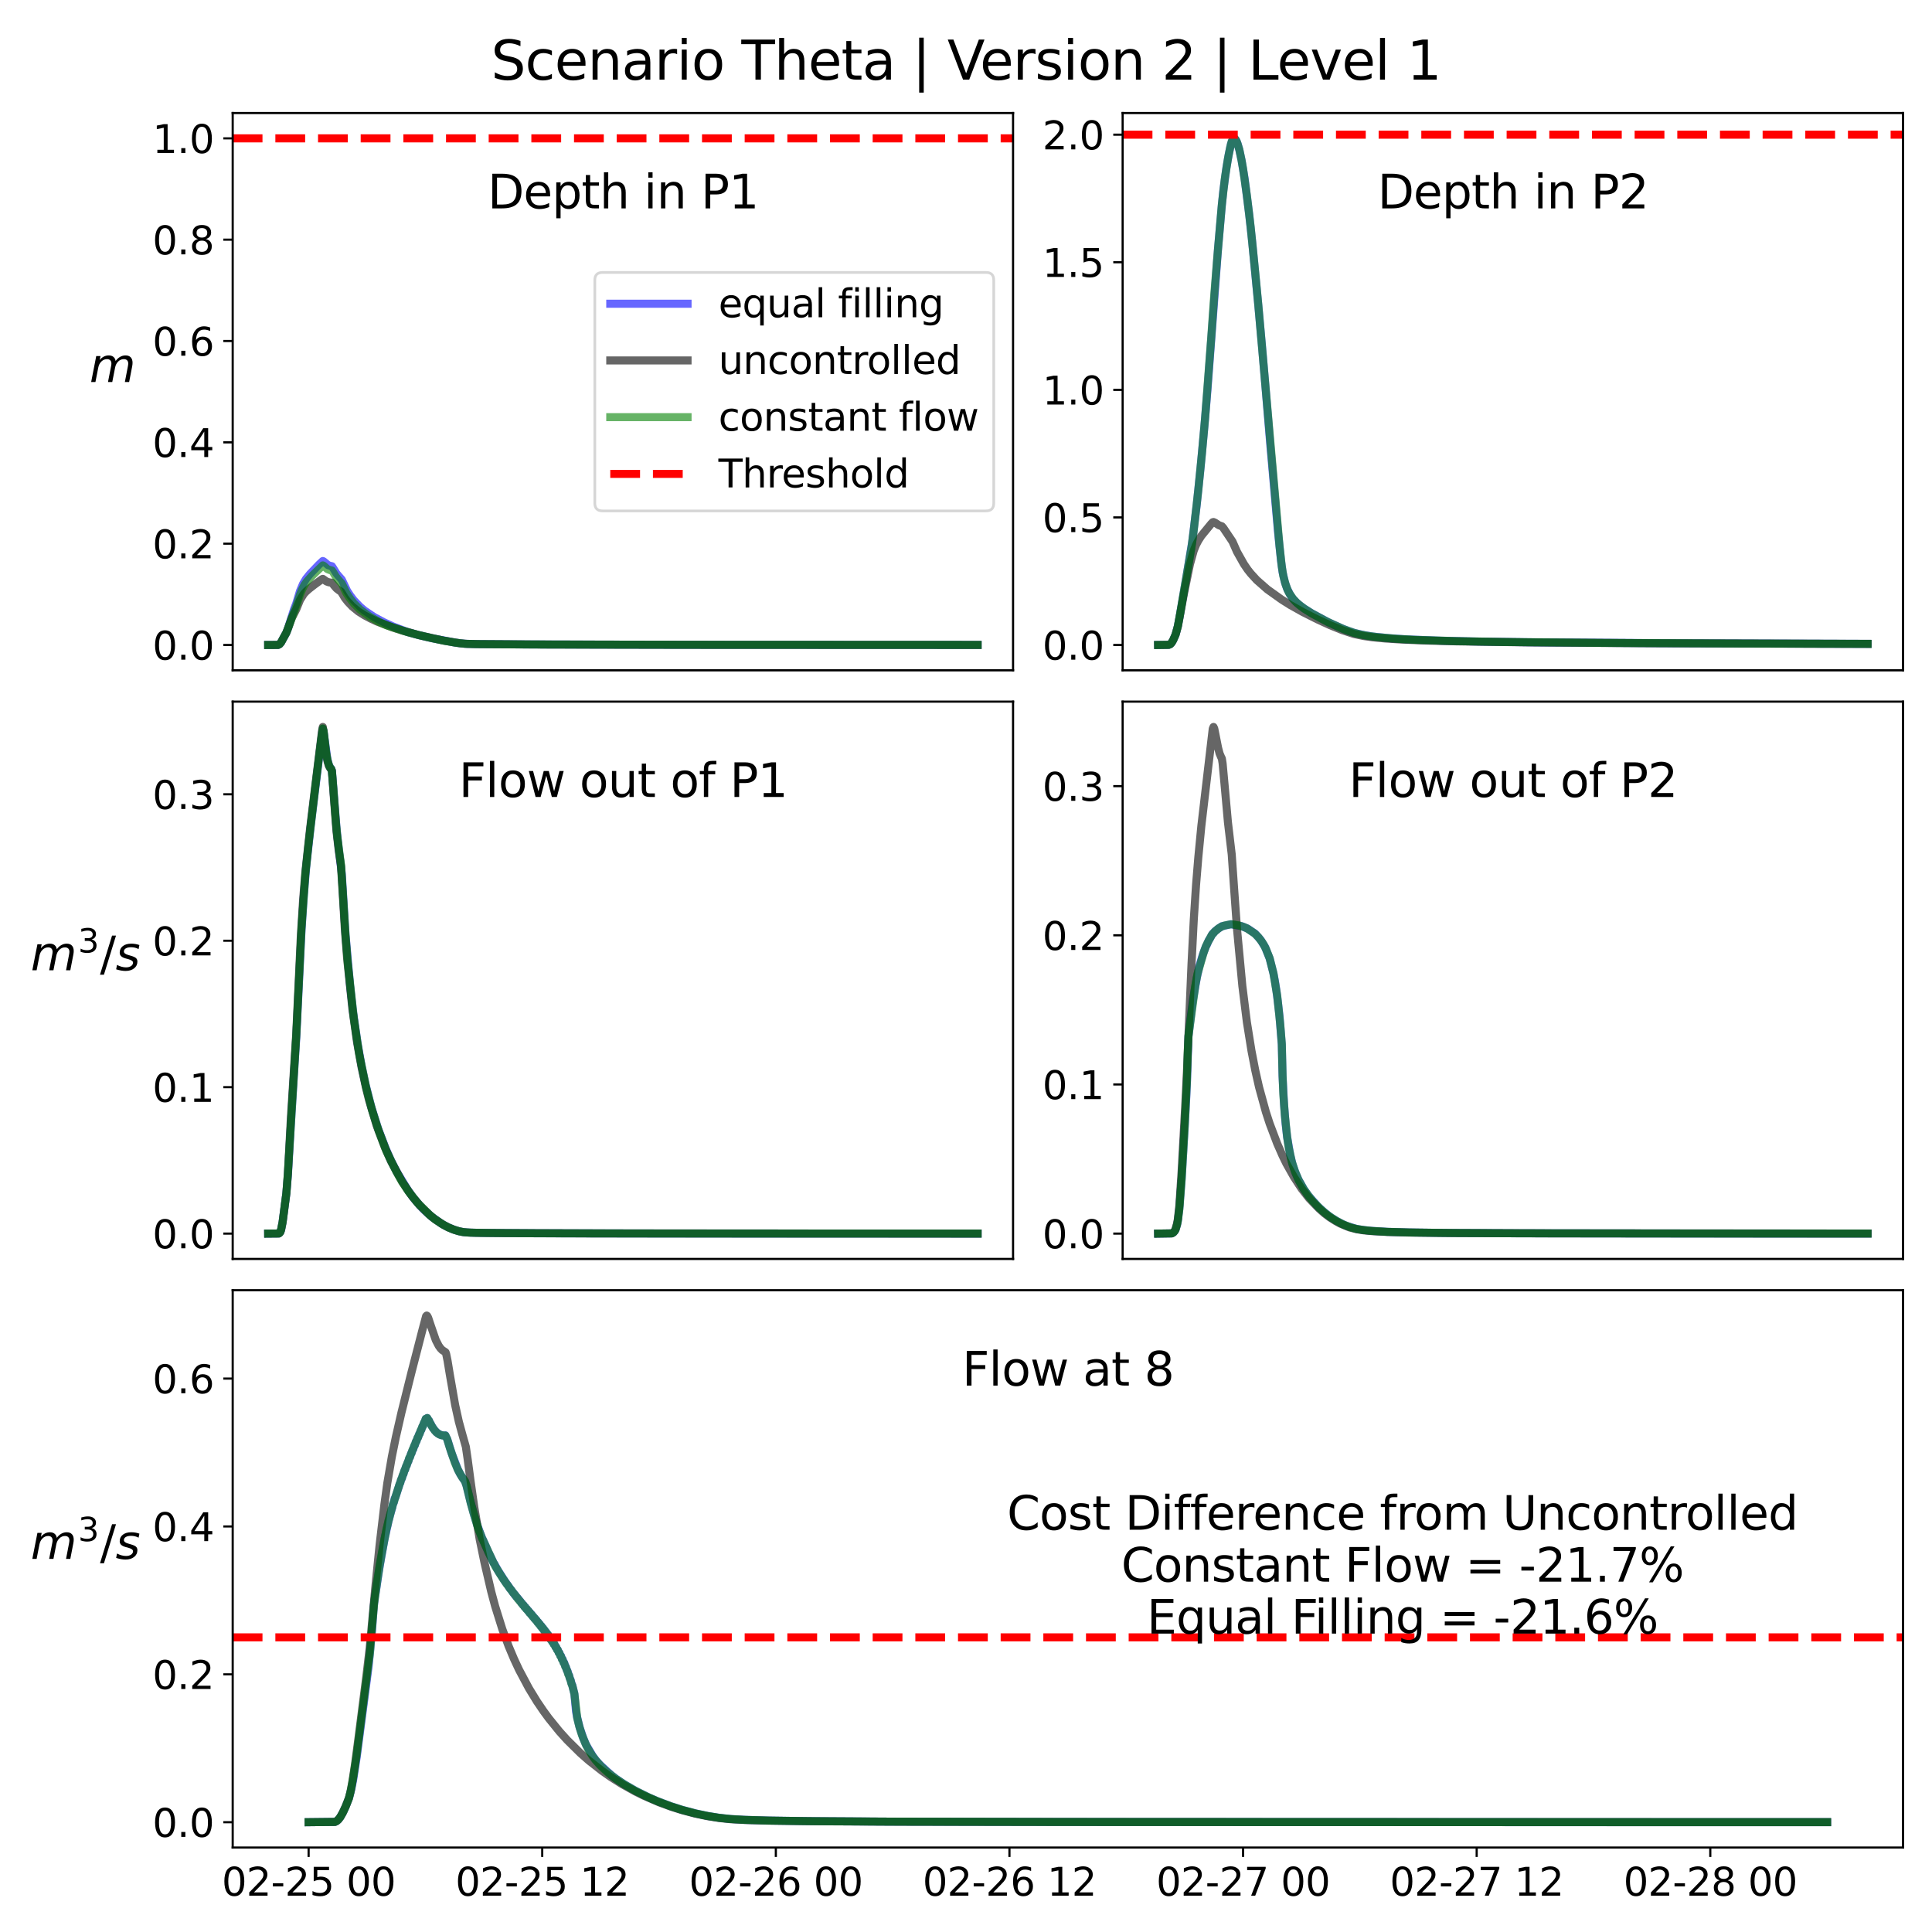 <?xml version="1.0" encoding="utf-8" standalone="no"?>
<!DOCTYPE svg PUBLIC "-//W3C//DTD SVG 1.1//EN"
  "http://www.w3.org/Graphics/SVG/1.1/DTD/svg11.dtd">
<svg xmlns:xlink="http://www.w3.org/1999/xlink" width="720pt" height="720pt" viewBox="0 0 720 720" xmlns="http://www.w3.org/2000/svg" version="1.1">
 <defs>
  <style type="text/css">*{stroke-linejoin: round; stroke-linecap: butt}</style>
 </defs>
 <g id="figure_1">
  <g id="patch_1">
   <path d="M 0 720 
L 720 720 
L 720 0 
L 0 0 
z
" style="fill: #ffffff"/>
  </g>
  <g id="axes_1">
   <g id="patch_2">
    <path d="M 86.719 249.808 
L 377.539 249.808 
L 377.539 42.12 
L 86.719 42.12 
z
" style="fill: #ffffff"/>
   </g>
   <g id="matplotlib.axis_1"/>
   <g id="matplotlib.axis_2">
    <g id="ytick_1">
     <g id="line2d_1">
      <defs>
       <path id="m13ce562157" d="M 0 0 
L -3.5 0 
" style="stroke: #000000; stroke-width: 0.8"/>
      </defs>
      <g>
       <use xlink:href="#m13ce562157" x="86.719" y="240.367" style="stroke: #000000; stroke-width: 0.8"/>
      </g>
     </g>
     <g id="text_1">
      <!-- 0.0 -->
      <g transform="translate(56.818 245.838) scale(0.144 -0.144)">
       <defs>
        <path id="DejaVuSans-30" d="M 2034 4250 
Q 1547 4250 1301 3770 
Q 1056 3291 1056 2328 
Q 1056 1369 1301 889 
Q 1547 409 2034 409 
Q 2525 409 2770 889 
Q 3016 1369 3016 2328 
Q 3016 3291 2770 3770 
Q 2525 4250 2034 4250 
z
M 2034 4750 
Q 2819 4750 3233 4129 
Q 3647 3509 3647 2328 
Q 3647 1150 3233 529 
Q 2819 -91 2034 -91 
Q 1250 -91 836 529 
Q 422 1150 422 2328 
Q 422 3509 836 4129 
Q 1250 4750 2034 4750 
z
" transform="scale(0.016)"/>
        <path id="DejaVuSans-2e" d="M 684 794 
L 1344 794 
L 1344 0 
L 684 0 
L 684 794 
z
" transform="scale(0.016)"/>
       </defs>
       <use xlink:href="#DejaVuSans-30"/>
       <use xlink:href="#DejaVuSans-2e" x="63.623"/>
       <use xlink:href="#DejaVuSans-30" x="95.41"/>
      </g>
     </g>
    </g>
    <g id="ytick_2">
     <g id="line2d_2">
      <g>
       <use xlink:href="#m13ce562157" x="86.719" y="202.606" style="stroke: #000000; stroke-width: 0.8"/>
      </g>
     </g>
     <g id="text_2">
      <!-- 0.2 -->
      <g transform="translate(56.818 208.077) scale(0.144 -0.144)">
       <defs>
        <path id="DejaVuSans-32" d="M 1228 531 
L 3431 531 
L 3431 0 
L 469 0 
L 469 531 
Q 828 903 1448 1529 
Q 2069 2156 2228 2338 
Q 2531 2678 2651 2914 
Q 2772 3150 2772 3378 
Q 2772 3750 2511 3984 
Q 2250 4219 1831 4219 
Q 1534 4219 1204 4116 
Q 875 4013 500 3803 
L 500 4441 
Q 881 4594 1212 4672 
Q 1544 4750 1819 4750 
Q 2544 4750 2975 4387 
Q 3406 4025 3406 3419 
Q 3406 3131 3298 2873 
Q 3191 2616 2906 2266 
Q 2828 2175 2409 1742 
Q 1991 1309 1228 531 
z
" transform="scale(0.016)"/>
       </defs>
       <use xlink:href="#DejaVuSans-30"/>
       <use xlink:href="#DejaVuSans-2e" x="63.623"/>
       <use xlink:href="#DejaVuSans-32" x="95.41"/>
      </g>
     </g>
    </g>
    <g id="ytick_3">
     <g id="line2d_3">
      <g>
       <use xlink:href="#m13ce562157" x="86.719" y="164.845" style="stroke: #000000; stroke-width: 0.8"/>
      </g>
     </g>
     <g id="text_3">
      <!-- 0.4 -->
      <g transform="translate(56.818 170.316) scale(0.144 -0.144)">
       <defs>
        <path id="DejaVuSans-34" d="M 2419 4116 
L 825 1625 
L 2419 1625 
L 2419 4116 
z
M 2253 4666 
L 3047 4666 
L 3047 1625 
L 3713 1625 
L 3713 1100 
L 3047 1100 
L 3047 0 
L 2419 0 
L 2419 1100 
L 313 1100 
L 313 1709 
L 2253 4666 
z
" transform="scale(0.016)"/>
       </defs>
       <use xlink:href="#DejaVuSans-30"/>
       <use xlink:href="#DejaVuSans-2e" x="63.623"/>
       <use xlink:href="#DejaVuSans-34" x="95.41"/>
      </g>
     </g>
    </g>
    <g id="ytick_4">
     <g id="line2d_4">
      <g>
       <use xlink:href="#m13ce562157" x="86.719" y="127.083" style="stroke: #000000; stroke-width: 0.8"/>
      </g>
     </g>
     <g id="text_4">
      <!-- 0.6 -->
      <g transform="translate(56.818 132.554) scale(0.144 -0.144)">
       <defs>
        <path id="DejaVuSans-36" d="M 2113 2584 
Q 1688 2584 1439 2293 
Q 1191 2003 1191 1497 
Q 1191 994 1439 701 
Q 1688 409 2113 409 
Q 2538 409 2786 701 
Q 3034 994 3034 1497 
Q 3034 2003 2786 2293 
Q 2538 2584 2113 2584 
z
M 3366 4563 
L 3366 3988 
Q 3128 4100 2886 4159 
Q 2644 4219 2406 4219 
Q 1781 4219 1451 3797 
Q 1122 3375 1075 2522 
Q 1259 2794 1537 2939 
Q 1816 3084 2150 3084 
Q 2853 3084 3261 2657 
Q 3669 2231 3669 1497 
Q 3669 778 3244 343 
Q 2819 -91 2113 -91 
Q 1303 -91 875 529 
Q 447 1150 447 2328 
Q 447 3434 972 4092 
Q 1497 4750 2381 4750 
Q 2619 4750 2861 4703 
Q 3103 4656 3366 4563 
z
" transform="scale(0.016)"/>
       </defs>
       <use xlink:href="#DejaVuSans-30"/>
       <use xlink:href="#DejaVuSans-2e" x="63.623"/>
       <use xlink:href="#DejaVuSans-36" x="95.41"/>
      </g>
     </g>
    </g>
    <g id="ytick_5">
     <g id="line2d_5">
      <g>
       <use xlink:href="#m13ce562157" x="86.719" y="89.322" style="stroke: #000000; stroke-width: 0.8"/>
      </g>
     </g>
     <g id="text_5">
      <!-- 0.8 -->
      <g transform="translate(56.818 94.793) scale(0.144 -0.144)">
       <defs>
        <path id="DejaVuSans-38" d="M 2034 2216 
Q 1584 2216 1326 1975 
Q 1069 1734 1069 1313 
Q 1069 891 1326 650 
Q 1584 409 2034 409 
Q 2484 409 2743 651 
Q 3003 894 3003 1313 
Q 3003 1734 2745 1975 
Q 2488 2216 2034 2216 
z
M 1403 2484 
Q 997 2584 770 2862 
Q 544 3141 544 3541 
Q 544 4100 942 4425 
Q 1341 4750 2034 4750 
Q 2731 4750 3128 4425 
Q 3525 4100 3525 3541 
Q 3525 3141 3298 2862 
Q 3072 2584 2669 2484 
Q 3125 2378 3379 2068 
Q 3634 1759 3634 1313 
Q 3634 634 3220 271 
Q 2806 -91 2034 -91 
Q 1263 -91 848 271 
Q 434 634 434 1313 
Q 434 1759 690 2068 
Q 947 2378 1403 2484 
z
M 1172 3481 
Q 1172 3119 1398 2916 
Q 1625 2713 2034 2713 
Q 2441 2713 2670 2916 
Q 2900 3119 2900 3481 
Q 2900 3844 2670 4047 
Q 2441 4250 2034 4250 
Q 1625 4250 1398 4047 
Q 1172 3844 1172 3481 
z
" transform="scale(0.016)"/>
       </defs>
       <use xlink:href="#DejaVuSans-30"/>
       <use xlink:href="#DejaVuSans-2e" x="63.623"/>
       <use xlink:href="#DejaVuSans-38" x="95.41"/>
      </g>
     </g>
    </g>
    <g id="ytick_6">
     <g id="line2d_6">
      <g>
       <use xlink:href="#m13ce562157" x="86.719" y="51.56" style="stroke: #000000; stroke-width: 0.8"/>
      </g>
     </g>
     <g id="text_6">
      <!-- 1.0 -->
      <g transform="translate(56.818 57.031) scale(0.144 -0.144)">
       <defs>
        <path id="DejaVuSans-31" d="M 794 531 
L 1825 531 
L 1825 4091 
L 703 3866 
L 703 4441 
L 1819 4666 
L 2450 4666 
L 2450 531 
L 3481 531 
L 3481 0 
L 794 0 
L 794 531 
z
" transform="scale(0.016)"/>
       </defs>
       <use xlink:href="#DejaVuSans-31"/>
       <use xlink:href="#DejaVuSans-2e" x="63.623"/>
       <use xlink:href="#DejaVuSans-30" x="95.41"/>
      </g>
     </g>
    </g>
    <g id="text_7">
     <!-- $m$ -->
     <g transform="translate(33.351 142.37) scale(0.173 -0.173)">
      <defs>
       <path id="DejaVuSans-Oblique-6d" d="M 5747 2113 
L 5338 0 
L 4763 0 
L 5166 2094 
Q 5191 2228 5203 2325 
Q 5216 2422 5216 2491 
Q 5216 2772 5059 2928 
Q 4903 3084 4622 3084 
Q 4203 3084 3875 2770 
Q 3547 2456 3450 1953 
L 3066 0 
L 2491 0 
L 2900 2094 
Q 2925 2209 2937 2307 
Q 2950 2406 2950 2484 
Q 2950 2769 2794 2926 
Q 2638 3084 2363 3084 
Q 1938 3084 1609 2770 
Q 1281 2456 1184 1953 
L 800 0 
L 225 0 
L 909 3500 
L 1484 3500 
L 1375 2956 
Q 1609 3263 1923 3423 
Q 2238 3584 2597 3584 
Q 2978 3584 3223 3384 
Q 3469 3184 3519 2828 
Q 3781 3197 4126 3390 
Q 4472 3584 4856 3584 
Q 5306 3584 5551 3325 
Q 5797 3066 5797 2591 
Q 5797 2488 5784 2364 
Q 5772 2241 5747 2113 
z
" transform="scale(0.016)"/>
      </defs>
      <use xlink:href="#DejaVuSans-Oblique-6d"/>
     </g>
    </g>
   </g>
   <g id="line2d_7">
    <path d="M 99.938 240.367 
L 103.614 240.345 
L 104.179 240.059 
L 104.745 239.388 
L 106.724 235.759 
L 107.29 234.301 
L 109.552 227.153 
L 110.4 224.942 
L 111.814 220.251 
L 112.945 217.579 
L 114.076 215.701 
L 115.49 213.958 
L 118.883 210.4 
L 120.297 209.075 
L 120.58 209.189 
L 122.276 210.616 
L 123.124 210.884 
L 123.69 211.009 
L 124.256 211.879 
L 125.387 213.727 
L 126.235 214.72 
L 127.366 216.005 
L 129.345 220.166 
L 130.476 221.918 
L 131.89 223.775 
L 134.152 226.111 
L 135.849 227.556 
L 139.525 230.019 
L 143.201 231.977 
L 146.594 233.52 
L 151.966 235.565 
L 155.642 236.58 
L 160.732 237.793 
L 169.78 239.516 
L 173.173 239.909 
L 177.415 240.039 
L 196.077 240.17 
L 255.457 240.293 
L 364.32 240.34 
L 364.32 240.34 
" clip-path="url(#p60da4440d8)" style="fill: none; stroke: #0000ff; stroke-opacity: 0.6; stroke-width: 3; stroke-linecap: square"/>
   </g>
   <g id="line2d_8">
    <path d="M 99.938 240.367 
L 103.614 240.345 
L 104.179 240.059 
L 104.745 239.388 
L 106.724 235.765 
L 107.573 233.546 
L 108.704 230.395 
L 109.835 228.201 
L 110.4 227.08 
L 111.814 223.582 
L 113.228 221.327 
L 114.076 220.417 
L 115.207 219.427 
L 117.186 217.891 
L 120.014 215.844 
L 120.297 215.725 
L 120.862 216.109 
L 121.711 216.709 
L 122.559 217.005 
L 123.69 217.175 
L 124.538 218.263 
L 125.387 219.243 
L 126.235 219.923 
L 127.083 220.492 
L 127.649 221.384 
L 128.497 222.814 
L 129.628 224.263 
L 131.325 226.049 
L 133.587 227.896 
L 135.849 229.325 
L 138.111 230.522 
L 140.373 231.582 
L 146.311 233.84 
L 149.987 235.018 
L 156.208 236.725 
L 165.539 238.782 
L 171.477 239.743 
L 174.022 239.953 
L 178.829 240.057 
L 203.994 240.201 
L 263.94 240.3 
L 364.32 240.34 
L 364.32 240.34 
" clip-path="url(#p60da4440d8)" style="fill: none; stroke: #000000; stroke-opacity: 0.6; stroke-width: 3; stroke-linecap: square"/>
   </g>
   <g id="line2d_9">
    <path d="M 99.938 240.367 
L 103.614 240.345 
L 104.179 240.059 
L 104.745 239.388 
L 106.724 235.759 
L 107.573 233.526 
L 109.552 228.079 
L 110.4 225.906 
L 111.814 221.58 
L 112.662 219.519 
L 113.511 217.892 
L 114.359 216.719 
L 116.338 214.529 
L 120.297 210.704 
L 120.58 210.816 
L 121.993 212.063 
L 122.842 212.412 
L 123.69 212.6 
L 124.256 213.41 
L 125.104 214.823 
L 125.952 215.89 
L 127.366 217.455 
L 129.062 220.978 
L 130.194 222.701 
L 131.89 224.909 
L 134.152 227.134 
L 137.545 229.649 
L 141.221 231.733 
L 144.049 233.043 
L 151.401 235.428 
L 155.925 236.647 
L 161.015 237.853 
L 165.256 238.728 
L 169.78 239.514 
L 173.173 239.908 
L 177.415 240.039 
L 196.077 240.17 
L 255.457 240.293 
L 364.32 240.34 
L 364.32 240.34 
" clip-path="url(#p60da4440d8)" style="fill: none; stroke: #008000; stroke-opacity: 0.6; stroke-width: 3; stroke-linecap: square"/>
   </g>
   <g id="line2d_10">
    <path d="M 86.719 51.56 
L 377.539 51.56 
" clip-path="url(#p60da4440d8)" style="fill: none; stroke-dasharray: 11.1,4.8; stroke-dashoffset: 0; stroke: #ff0000; stroke-width: 3"/>
   </g>
   <g id="patch_3">
    <path d="M 86.719 249.808 
L 86.719 42.12 
" style="fill: none; stroke: #000000; stroke-width: 0.8; stroke-linejoin: miter; stroke-linecap: square"/>
   </g>
   <g id="patch_4">
    <path d="M 377.539 249.808 
L 377.539 42.12 
" style="fill: none; stroke: #000000; stroke-width: 0.8; stroke-linejoin: miter; stroke-linecap: square"/>
   </g>
   <g id="patch_5">
    <path d="M 86.719 249.808 
L 377.539 249.808 
" style="fill: none; stroke: #000000; stroke-width: 0.8; stroke-linejoin: miter; stroke-linecap: square"/>
   </g>
   <g id="patch_6">
    <path d="M 86.719 42.12 
L 377.539 42.12 
" style="fill: none; stroke: #000000; stroke-width: 0.8; stroke-linejoin: miter; stroke-linecap: square"/>
   </g>
   <g id="text_8">
    <!-- Depth in P1 -->
    <g transform="translate(181.738 77.658) scale(0.173 -0.173)">
     <defs>
      <path id="DejaVuSans-44" d="M 1259 4147 
L 1259 519 
L 2022 519 
Q 2988 519 3436 956 
Q 3884 1394 3884 2338 
Q 3884 3275 3436 3711 
Q 2988 4147 2022 4147 
L 1259 4147 
z
M 628 4666 
L 1925 4666 
Q 3281 4666 3915 4102 
Q 4550 3538 4550 2338 
Q 4550 1131 3912 565 
Q 3275 0 1925 0 
L 628 0 
L 628 4666 
z
" transform="scale(0.016)"/>
      <path id="DejaVuSans-65" d="M 3597 1894 
L 3597 1613 
L 953 1613 
Q 991 1019 1311 708 
Q 1631 397 2203 397 
Q 2534 397 2845 478 
Q 3156 559 3463 722 
L 3463 178 
Q 3153 47 2828 -22 
Q 2503 -91 2169 -91 
Q 1331 -91 842 396 
Q 353 884 353 1716 
Q 353 2575 817 3079 
Q 1281 3584 2069 3584 
Q 2775 3584 3186 3129 
Q 3597 2675 3597 1894 
z
M 3022 2063 
Q 3016 2534 2758 2815 
Q 2500 3097 2075 3097 
Q 1594 3097 1305 2825 
Q 1016 2553 972 2059 
L 3022 2063 
z
" transform="scale(0.016)"/>
      <path id="DejaVuSans-70" d="M 1159 525 
L 1159 -1331 
L 581 -1331 
L 581 3500 
L 1159 3500 
L 1159 2969 
Q 1341 3281 1617 3432 
Q 1894 3584 2278 3584 
Q 2916 3584 3314 3078 
Q 3713 2572 3713 1747 
Q 3713 922 3314 415 
Q 2916 -91 2278 -91 
Q 1894 -91 1617 61 
Q 1341 213 1159 525 
z
M 3116 1747 
Q 3116 2381 2855 2742 
Q 2594 3103 2138 3103 
Q 1681 3103 1420 2742 
Q 1159 2381 1159 1747 
Q 1159 1113 1420 752 
Q 1681 391 2138 391 
Q 2594 391 2855 752 
Q 3116 1113 3116 1747 
z
" transform="scale(0.016)"/>
      <path id="DejaVuSans-74" d="M 1172 4494 
L 1172 3500 
L 2356 3500 
L 2356 3053 
L 1172 3053 
L 1172 1153 
Q 1172 725 1289 603 
Q 1406 481 1766 481 
L 2356 481 
L 2356 0 
L 1766 0 
Q 1100 0 847 248 
Q 594 497 594 1153 
L 594 3053 
L 172 3053 
L 172 3500 
L 594 3500 
L 594 4494 
L 1172 4494 
z
" transform="scale(0.016)"/>
      <path id="DejaVuSans-68" d="M 3513 2113 
L 3513 0 
L 2938 0 
L 2938 2094 
Q 2938 2591 2744 2837 
Q 2550 3084 2163 3084 
Q 1697 3084 1428 2787 
Q 1159 2491 1159 1978 
L 1159 0 
L 581 0 
L 581 4863 
L 1159 4863 
L 1159 2956 
Q 1366 3272 1645 3428 
Q 1925 3584 2291 3584 
Q 2894 3584 3203 3211 
Q 3513 2838 3513 2113 
z
" transform="scale(0.016)"/>
      <path id="DejaVuSans-20" transform="scale(0.016)"/>
      <path id="DejaVuSans-69" d="M 603 3500 
L 1178 3500 
L 1178 0 
L 603 0 
L 603 3500 
z
M 603 4863 
L 1178 4863 
L 1178 4134 
L 603 4134 
L 603 4863 
z
" transform="scale(0.016)"/>
      <path id="DejaVuSans-6e" d="M 3513 2113 
L 3513 0 
L 2938 0 
L 2938 2094 
Q 2938 2591 2744 2837 
Q 2550 3084 2163 3084 
Q 1697 3084 1428 2787 
Q 1159 2491 1159 1978 
L 1159 0 
L 581 0 
L 581 3500 
L 1159 3500 
L 1159 2956 
Q 1366 3272 1645 3428 
Q 1925 3584 2291 3584 
Q 2894 3584 3203 3211 
Q 3513 2838 3513 2113 
z
" transform="scale(0.016)"/>
      <path id="DejaVuSans-50" d="M 1259 4147 
L 1259 2394 
L 2053 2394 
Q 2494 2394 2734 2622 
Q 2975 2850 2975 3272 
Q 2975 3691 2734 3919 
Q 2494 4147 2053 4147 
L 1259 4147 
z
M 628 4666 
L 2053 4666 
Q 2838 4666 3239 4311 
Q 3641 3956 3641 3272 
Q 3641 2581 3239 2228 
Q 2838 1875 2053 1875 
L 1259 1875 
L 1259 0 
L 628 0 
L 628 4666 
z
" transform="scale(0.016)"/>
     </defs>
     <use xlink:href="#DejaVuSans-44"/>
     <use xlink:href="#DejaVuSans-65" x="77.002"/>
     <use xlink:href="#DejaVuSans-70" x="138.525"/>
     <use xlink:href="#DejaVuSans-74" x="202.002"/>
     <use xlink:href="#DejaVuSans-68" x="241.211"/>
     <use xlink:href="#DejaVuSans-20" x="304.59"/>
     <use xlink:href="#DejaVuSans-69" x="336.377"/>
     <use xlink:href="#DejaVuSans-6e" x="364.16"/>
     <use xlink:href="#DejaVuSans-20" x="427.539"/>
     <use xlink:href="#DejaVuSans-50" x="459.326"/>
     <use xlink:href="#DejaVuSans-31" x="519.629"/>
    </g>
   </g>
   <g id="legend_1">
    <g id="patch_7">
     <path d="M 224.548 190.397 
L 367.459 190.397 
Q 370.339 190.397 370.339 187.517 
L 370.339 104.411 
Q 370.339 101.531 367.459 101.531 
L 224.548 101.531 
Q 221.668 101.531 221.668 104.411 
L 221.668 187.517 
Q 221.668 190.397 224.548 190.397 
z
" style="fill: #ffffff; opacity: 0.8; stroke: #cccccc; stroke-linejoin: miter"/>
    </g>
    <g id="line2d_11">
     <path d="M 227.428 113.193 
L 241.828 113.193 
L 256.228 113.193 
" style="fill: none; stroke: #0000ff; stroke-opacity: 0.6; stroke-width: 3; stroke-linecap: square"/>
    </g>
    <g id="text_9">
     <!-- equal filling -->
     <g transform="translate(267.748 118.233) scale(0.144 -0.144)">
      <defs>
       <path id="DejaVuSans-71" d="M 947 1747 
Q 947 1113 1208 752 
Q 1469 391 1925 391 
Q 2381 391 2643 752 
Q 2906 1113 2906 1747 
Q 2906 2381 2643 2742 
Q 2381 3103 1925 3103 
Q 1469 3103 1208 2742 
Q 947 2381 947 1747 
z
M 2906 525 
Q 2725 213 2448 61 
Q 2172 -91 1784 -91 
Q 1150 -91 751 415 
Q 353 922 353 1747 
Q 353 2572 751 3078 
Q 1150 3584 1784 3584 
Q 2172 3584 2448 3432 
Q 2725 3281 2906 2969 
L 2906 3500 
L 3481 3500 
L 3481 -1331 
L 2906 -1331 
L 2906 525 
z
" transform="scale(0.016)"/>
       <path id="DejaVuSans-75" d="M 544 1381 
L 544 3500 
L 1119 3500 
L 1119 1403 
Q 1119 906 1312 657 
Q 1506 409 1894 409 
Q 2359 409 2629 706 
Q 2900 1003 2900 1516 
L 2900 3500 
L 3475 3500 
L 3475 0 
L 2900 0 
L 2900 538 
Q 2691 219 2414 64 
Q 2138 -91 1772 -91 
Q 1169 -91 856 284 
Q 544 659 544 1381 
z
M 1991 3584 
L 1991 3584 
z
" transform="scale(0.016)"/>
       <path id="DejaVuSans-61" d="M 2194 1759 
Q 1497 1759 1228 1600 
Q 959 1441 959 1056 
Q 959 750 1161 570 
Q 1363 391 1709 391 
Q 2188 391 2477 730 
Q 2766 1069 2766 1631 
L 2766 1759 
L 2194 1759 
z
M 3341 1997 
L 3341 0 
L 2766 0 
L 2766 531 
Q 2569 213 2275 61 
Q 1981 -91 1556 -91 
Q 1019 -91 701 211 
Q 384 513 384 1019 
Q 384 1609 779 1909 
Q 1175 2209 1959 2209 
L 2766 2209 
L 2766 2266 
Q 2766 2663 2505 2880 
Q 2244 3097 1772 3097 
Q 1472 3097 1187 3025 
Q 903 2953 641 2809 
L 641 3341 
Q 956 3463 1253 3523 
Q 1550 3584 1831 3584 
Q 2591 3584 2966 3190 
Q 3341 2797 3341 1997 
z
" transform="scale(0.016)"/>
       <path id="DejaVuSans-6c" d="M 603 4863 
L 1178 4863 
L 1178 0 
L 603 0 
L 603 4863 
z
" transform="scale(0.016)"/>
       <path id="DejaVuSans-66" d="M 2375 4863 
L 2375 4384 
L 1825 4384 
Q 1516 4384 1395 4259 
Q 1275 4134 1275 3809 
L 1275 3500 
L 2222 3500 
L 2222 3053 
L 1275 3053 
L 1275 0 
L 697 0 
L 697 3053 
L 147 3053 
L 147 3500 
L 697 3500 
L 697 3744 
Q 697 4328 969 4595 
Q 1241 4863 1831 4863 
L 2375 4863 
z
" transform="scale(0.016)"/>
       <path id="DejaVuSans-67" d="M 2906 1791 
Q 2906 2416 2648 2759 
Q 2391 3103 1925 3103 
Q 1463 3103 1205 2759 
Q 947 2416 947 1791 
Q 947 1169 1205 825 
Q 1463 481 1925 481 
Q 2391 481 2648 825 
Q 2906 1169 2906 1791 
z
M 3481 434 
Q 3481 -459 3084 -895 
Q 2688 -1331 1869 -1331 
Q 1566 -1331 1297 -1286 
Q 1028 -1241 775 -1147 
L 775 -588 
Q 1028 -725 1275 -790 
Q 1522 -856 1778 -856 
Q 2344 -856 2625 -561 
Q 2906 -266 2906 331 
L 2906 616 
Q 2728 306 2450 153 
Q 2172 0 1784 0 
Q 1141 0 747 490 
Q 353 981 353 1791 
Q 353 2603 747 3093 
Q 1141 3584 1784 3584 
Q 2172 3584 2450 3431 
Q 2728 3278 2906 2969 
L 2906 3500 
L 3481 3500 
L 3481 434 
z
" transform="scale(0.016)"/>
      </defs>
      <use xlink:href="#DejaVuSans-65"/>
      <use xlink:href="#DejaVuSans-71" x="61.523"/>
      <use xlink:href="#DejaVuSans-75" x="125"/>
      <use xlink:href="#DejaVuSans-61" x="188.379"/>
      <use xlink:href="#DejaVuSans-6c" x="249.658"/>
      <use xlink:href="#DejaVuSans-20" x="277.441"/>
      <use xlink:href="#DejaVuSans-66" x="309.229"/>
      <use xlink:href="#DejaVuSans-69" x="344.434"/>
      <use xlink:href="#DejaVuSans-6c" x="372.217"/>
      <use xlink:href="#DejaVuSans-6c" x="400"/>
      <use xlink:href="#DejaVuSans-69" x="427.783"/>
      <use xlink:href="#DejaVuSans-6e" x="455.566"/>
      <use xlink:href="#DejaVuSans-67" x="518.945"/>
     </g>
    </g>
    <g id="line2d_12">
     <path d="M 227.428 134.329 
L 241.828 134.329 
L 256.228 134.329 
" style="fill: none; stroke: #000000; stroke-opacity: 0.6; stroke-width: 3; stroke-linecap: square"/>
    </g>
    <g id="text_10">
     <!-- uncontrolled -->
     <g transform="translate(267.748 139.369) scale(0.144 -0.144)">
      <defs>
       <path id="DejaVuSans-63" d="M 3122 3366 
L 3122 2828 
Q 2878 2963 2633 3030 
Q 2388 3097 2138 3097 
Q 1578 3097 1268 2742 
Q 959 2388 959 1747 
Q 959 1106 1268 751 
Q 1578 397 2138 397 
Q 2388 397 2633 464 
Q 2878 531 3122 666 
L 3122 134 
Q 2881 22 2623 -34 
Q 2366 -91 2075 -91 
Q 1284 -91 818 406 
Q 353 903 353 1747 
Q 353 2603 823 3093 
Q 1294 3584 2113 3584 
Q 2378 3584 2631 3529 
Q 2884 3475 3122 3366 
z
" transform="scale(0.016)"/>
       <path id="DejaVuSans-6f" d="M 1959 3097 
Q 1497 3097 1228 2736 
Q 959 2375 959 1747 
Q 959 1119 1226 758 
Q 1494 397 1959 397 
Q 2419 397 2687 759 
Q 2956 1122 2956 1747 
Q 2956 2369 2687 2733 
Q 2419 3097 1959 3097 
z
M 1959 3584 
Q 2709 3584 3137 3096 
Q 3566 2609 3566 1747 
Q 3566 888 3137 398 
Q 2709 -91 1959 -91 
Q 1206 -91 779 398 
Q 353 888 353 1747 
Q 353 2609 779 3096 
Q 1206 3584 1959 3584 
z
" transform="scale(0.016)"/>
       <path id="DejaVuSans-72" d="M 2631 2963 
Q 2534 3019 2420 3045 
Q 2306 3072 2169 3072 
Q 1681 3072 1420 2755 
Q 1159 2438 1159 1844 
L 1159 0 
L 581 0 
L 581 3500 
L 1159 3500 
L 1159 2956 
Q 1341 3275 1631 3429 
Q 1922 3584 2338 3584 
Q 2397 3584 2469 3576 
Q 2541 3569 2628 3553 
L 2631 2963 
z
" transform="scale(0.016)"/>
       <path id="DejaVuSans-64" d="M 2906 2969 
L 2906 4863 
L 3481 4863 
L 3481 0 
L 2906 0 
L 2906 525 
Q 2725 213 2448 61 
Q 2172 -91 1784 -91 
Q 1150 -91 751 415 
Q 353 922 353 1747 
Q 353 2572 751 3078 
Q 1150 3584 1784 3584 
Q 2172 3584 2448 3432 
Q 2725 3281 2906 2969 
z
M 947 1747 
Q 947 1113 1208 752 
Q 1469 391 1925 391 
Q 2381 391 2643 752 
Q 2906 1113 2906 1747 
Q 2906 2381 2643 2742 
Q 2381 3103 1925 3103 
Q 1469 3103 1208 2742 
Q 947 2381 947 1747 
z
" transform="scale(0.016)"/>
      </defs>
      <use xlink:href="#DejaVuSans-75"/>
      <use xlink:href="#DejaVuSans-6e" x="63.379"/>
      <use xlink:href="#DejaVuSans-63" x="126.758"/>
      <use xlink:href="#DejaVuSans-6f" x="181.738"/>
      <use xlink:href="#DejaVuSans-6e" x="242.92"/>
      <use xlink:href="#DejaVuSans-74" x="306.299"/>
      <use xlink:href="#DejaVuSans-72" x="345.508"/>
      <use xlink:href="#DejaVuSans-6f" x="384.371"/>
      <use xlink:href="#DejaVuSans-6c" x="445.553"/>
      <use xlink:href="#DejaVuSans-6c" x="473.336"/>
      <use xlink:href="#DejaVuSans-65" x="501.119"/>
      <use xlink:href="#DejaVuSans-64" x="562.643"/>
     </g>
    </g>
    <g id="line2d_13">
     <path d="M 227.428 155.466 
L 241.828 155.466 
L 256.228 155.466 
" style="fill: none; stroke: #008000; stroke-opacity: 0.6; stroke-width: 3; stroke-linecap: square"/>
    </g>
    <g id="text_11">
     <!-- constant flow -->
     <g transform="translate(267.748 160.506) scale(0.144 -0.144)">
      <defs>
       <path id="DejaVuSans-73" d="M 2834 3397 
L 2834 2853 
Q 2591 2978 2328 3040 
Q 2066 3103 1784 3103 
Q 1356 3103 1142 2972 
Q 928 2841 928 2578 
Q 928 2378 1081 2264 
Q 1234 2150 1697 2047 
L 1894 2003 
Q 2506 1872 2764 1633 
Q 3022 1394 3022 966 
Q 3022 478 2636 193 
Q 2250 -91 1575 -91 
Q 1294 -91 989 -36 
Q 684 19 347 128 
L 347 722 
Q 666 556 975 473 
Q 1284 391 1588 391 
Q 1994 391 2212 530 
Q 2431 669 2431 922 
Q 2431 1156 2273 1281 
Q 2116 1406 1581 1522 
L 1381 1569 
Q 847 1681 609 1914 
Q 372 2147 372 2553 
Q 372 3047 722 3315 
Q 1072 3584 1716 3584 
Q 2034 3584 2315 3537 
Q 2597 3491 2834 3397 
z
" transform="scale(0.016)"/>
       <path id="DejaVuSans-77" d="M 269 3500 
L 844 3500 
L 1563 769 
L 2278 3500 
L 2956 3500 
L 3675 769 
L 4391 3500 
L 4966 3500 
L 4050 0 
L 3372 0 
L 2619 2869 
L 1863 0 
L 1184 0 
L 269 3500 
z
" transform="scale(0.016)"/>
      </defs>
      <use xlink:href="#DejaVuSans-63"/>
      <use xlink:href="#DejaVuSans-6f" x="54.98"/>
      <use xlink:href="#DejaVuSans-6e" x="116.162"/>
      <use xlink:href="#DejaVuSans-73" x="179.541"/>
      <use xlink:href="#DejaVuSans-74" x="231.641"/>
      <use xlink:href="#DejaVuSans-61" x="270.85"/>
      <use xlink:href="#DejaVuSans-6e" x="332.129"/>
      <use xlink:href="#DejaVuSans-74" x="395.508"/>
      <use xlink:href="#DejaVuSans-20" x="434.717"/>
      <use xlink:href="#DejaVuSans-66" x="466.504"/>
      <use xlink:href="#DejaVuSans-6c" x="501.709"/>
      <use xlink:href="#DejaVuSans-6f" x="529.492"/>
      <use xlink:href="#DejaVuSans-77" x="590.674"/>
     </g>
    </g>
    <g id="line2d_14">
     <path d="M 227.428 176.602 
L 241.828 176.602 
L 256.228 176.602 
" style="fill: none; stroke-dasharray: 11.1,4.8; stroke-dashoffset: 0; stroke: #ff0000; stroke-width: 3"/>
    </g>
    <g id="text_12">
     <!-- Threshold -->
     <g transform="translate(267.748 181.642) scale(0.144 -0.144)">
      <defs>
       <path id="DejaVuSans-54" d="M -19 4666 
L 3928 4666 
L 3928 4134 
L 2272 4134 
L 2272 0 
L 1638 0 
L 1638 4134 
L -19 4134 
L -19 4666 
z
" transform="scale(0.016)"/>
      </defs>
      <use xlink:href="#DejaVuSans-54"/>
      <use xlink:href="#DejaVuSans-68" x="61.084"/>
      <use xlink:href="#DejaVuSans-72" x="124.463"/>
      <use xlink:href="#DejaVuSans-65" x="163.326"/>
      <use xlink:href="#DejaVuSans-73" x="224.85"/>
      <use xlink:href="#DejaVuSans-68" x="276.949"/>
      <use xlink:href="#DejaVuSans-6f" x="340.328"/>
      <use xlink:href="#DejaVuSans-6c" x="401.51"/>
      <use xlink:href="#DejaVuSans-64" x="429.293"/>
     </g>
    </g>
   </g>
  </g>
  <g id="axes_2">
   <g id="patch_8">
    <path d="M 418.379 249.808 
L 709.2 249.808 
L 709.2 42.12 
L 418.379 42.12 
z
" style="fill: #ffffff"/>
   </g>
   <g id="matplotlib.axis_3"/>
   <g id="matplotlib.axis_4">
    <g id="ytick_7">
     <g id="line2d_15">
      <g>
       <use xlink:href="#m13ce562157" x="418.379" y="240.367" style="stroke: #000000; stroke-width: 0.8"/>
      </g>
     </g>
     <g id="text_13">
      <!-- 0.0 -->
      <g transform="translate(388.479 245.838) scale(0.144 -0.144)">
       <use xlink:href="#DejaVuSans-30"/>
       <use xlink:href="#DejaVuSans-2e" x="63.623"/>
       <use xlink:href="#DejaVuSans-30" x="95.41"/>
      </g>
     </g>
    </g>
    <g id="ytick_8">
     <g id="line2d_16">
      <g>
       <use xlink:href="#m13ce562157" x="418.379" y="192.824" style="stroke: #000000; stroke-width: 0.8"/>
      </g>
     </g>
     <g id="text_14">
      <!-- 0.5 -->
      <g transform="translate(388.479 198.295) scale(0.144 -0.144)">
       <defs>
        <path id="DejaVuSans-35" d="M 691 4666 
L 3169 4666 
L 3169 4134 
L 1269 4134 
L 1269 2991 
Q 1406 3038 1543 3061 
Q 1681 3084 1819 3084 
Q 2600 3084 3056 2656 
Q 3513 2228 3513 1497 
Q 3513 744 3044 326 
Q 2575 -91 1722 -91 
Q 1428 -91 1123 -41 
Q 819 9 494 109 
L 494 744 
Q 775 591 1075 516 
Q 1375 441 1709 441 
Q 2250 441 2565 725 
Q 2881 1009 2881 1497 
Q 2881 1984 2565 2268 
Q 2250 2553 1709 2553 
Q 1456 2553 1204 2497 
Q 953 2441 691 2322 
L 691 4666 
z
" transform="scale(0.016)"/>
       </defs>
       <use xlink:href="#DejaVuSans-30"/>
       <use xlink:href="#DejaVuSans-2e" x="63.623"/>
       <use xlink:href="#DejaVuSans-35" x="95.41"/>
      </g>
     </g>
    </g>
    <g id="ytick_9">
     <g id="line2d_17">
      <g>
       <use xlink:href="#m13ce562157" x="418.379" y="145.28" style="stroke: #000000; stroke-width: 0.8"/>
      </g>
     </g>
     <g id="text_15">
      <!-- 1.0 -->
      <g transform="translate(388.479 150.751) scale(0.144 -0.144)">
       <use xlink:href="#DejaVuSans-31"/>
       <use xlink:href="#DejaVuSans-2e" x="63.623"/>
       <use xlink:href="#DejaVuSans-30" x="95.41"/>
      </g>
     </g>
    </g>
    <g id="ytick_10">
     <g id="line2d_18">
      <g>
       <use xlink:href="#m13ce562157" x="418.379" y="97.736" style="stroke: #000000; stroke-width: 0.8"/>
      </g>
     </g>
     <g id="text_16">
      <!-- 1.5 -->
      <g transform="translate(388.479 103.207) scale(0.144 -0.144)">
       <use xlink:href="#DejaVuSans-31"/>
       <use xlink:href="#DejaVuSans-2e" x="63.623"/>
       <use xlink:href="#DejaVuSans-35" x="95.41"/>
      </g>
     </g>
    </g>
    <g id="ytick_11">
     <g id="line2d_19">
      <g>
       <use xlink:href="#m13ce562157" x="418.379" y="50.193" style="stroke: #000000; stroke-width: 0.8"/>
      </g>
     </g>
     <g id="text_17">
      <!-- 2.0 -->
      <g transform="translate(388.479 55.664) scale(0.144 -0.144)">
       <use xlink:href="#DejaVuSans-32"/>
       <use xlink:href="#DejaVuSans-2e" x="63.623"/>
       <use xlink:href="#DejaVuSans-30" x="95.41"/>
      </g>
     </g>
    </g>
   </g>
   <g id="line2d_20">
    <path d="M 431.599 240.367 
L 435.557 240.308 
L 436.123 240.054 
L 436.688 239.447 
L 437.254 238.436 
L 438.102 236.487 
L 438.95 233.358 
L 439.516 230.359 
L 442.061 215.486 
L 444.323 201.862 
L 446.019 187.836 
L 447.433 174.143 
L 448.847 158.883 
L 449.978 145.348 
L 453.937 92.536 
L 455.351 76.416 
L 455.916 70.899 
L 457.047 62.531 
L 457.895 57.646 
L 458.744 53.668 
L 459.309 52.12 
L 459.592 51.712 
L 459.875 51.586 
L 460.157 51.681 
L 460.723 52.378 
L 461.289 53.794 
L 461.854 55.821 
L 462.702 59.751 
L 463.833 66.563 
L 465.53 79.819 
L 466.661 90.199 
L 468.923 113.665 
L 470.337 129.352 
L 471.751 145.878 
L 473.447 166.222 
L 476.275 198.188 
L 477.406 209.041 
L 477.971 213.183 
L 478.82 216.928 
L 479.668 219.42 
L 480.799 221.634 
L 481.647 222.905 
L 483.061 224.449 
L 484.192 225.426 
L 485.889 226.709 
L 488.716 228.498 
L 495.22 231.997 
L 500.31 234.291 
L 502.572 235.168 
L 504.834 235.917 
L 508.51 236.741 
L 511.62 237.225 
L 518.124 237.881 
L 524.344 238.281 
L 537.351 238.783 
L 551.772 239.106 
L 573.545 239.397 
L 620.766 239.717 
L 687.781 239.925 
L 695.981 239.942 
L 695.981 239.942 
" clip-path="url(#p9a1097ba39)" style="fill: none; stroke: #0000ff; stroke-opacity: 0.6; stroke-width: 3; stroke-linecap: square"/>
   </g>
   <g id="line2d_21">
    <path d="M 431.599 240.367 
L 435.557 240.308 
L 436.123 240.054 
L 436.688 239.447 
L 437.254 238.44 
L 438.102 236.513 
L 438.95 233.476 
L 439.799 228.996 
L 441.212 221.288 
L 443.475 210.213 
L 444.888 205.14 
L 445.737 203.044 
L 446.585 201.435 
L 447.716 199.68 
L 451.392 195.194 
L 451.957 194.618 
L 452.24 194.538 
L 452.806 194.781 
L 454.219 195.719 
L 455.068 196.038 
L 455.351 196.121 
L 455.916 196.765 
L 459.309 201.816 
L 461.006 205.661 
L 463.551 210.186 
L 464.964 212.263 
L 466.095 213.696 
L 468.358 216.175 
L 472.316 219.651 
L 477.689 223.482 
L 480.799 225.445 
L 485.606 228.139 
L 490.979 230.84 
L 495.785 233.043 
L 500.31 234.871 
L 504.551 236.266 
L 508.227 237.033 
L 511.62 237.505 
L 516.144 237.942 
L 522.082 238.327 
L 530.565 238.687 
L 542.724 239.012 
L 569.021 239.397 
L 615.394 239.714 
L 681.56 239.922 
L 695.981 239.951 
L 695.981 239.951 
" clip-path="url(#p9a1097ba39)" style="fill: none; stroke: #000000; stroke-opacity: 0.6; stroke-width: 3; stroke-linecap: square"/>
   </g>
   <g id="line2d_22">
    <path d="M 431.599 240.367 
L 435.557 240.308 
L 436.123 240.054 
L 436.688 239.447 
L 437.254 238.436 
L 438.102 236.487 
L 438.95 233.363 
L 439.799 228.724 
L 441.495 218.665 
L 444.04 203.879 
L 444.888 197.471 
L 446.585 182.502 
L 447.999 168.198 
L 449.13 155.513 
L 451.392 125.758 
L 452.523 109.787 
L 453.654 95.822 
L 455.351 76.24 
L 456.482 66.366 
L 457.613 59.168 
L 458.461 54.883 
L 459.026 52.678 
L 459.592 51.691 
L 459.875 51.56 
L 460.157 51.636 
L 460.44 51.917 
L 461.006 53.016 
L 461.854 55.727 
L 462.702 59.807 
L 463.268 63.01 
L 464.682 72.897 
L 466.095 84.672 
L 467.792 101.632 
L 468.923 113.509 
L 476.84 203.527 
L 477.689 211.137 
L 478.254 214.636 
L 479.103 217.811 
L 479.951 220.054 
L 480.516 221.155 
L 481.93 223.23 
L 483.344 224.698 
L 484.758 225.874 
L 486.172 226.904 
L 488.999 228.68 
L 494.654 231.711 
L 500.592 234.41 
L 504.551 235.827 
L 506.813 236.401 
L 509.641 236.934 
L 513.317 237.43 
L 520.669 238.063 
L 527.738 238.443 
L 542.724 238.923 
L 559.972 239.235 
L 596.731 239.586 
L 646.215 239.815 
L 695.981 239.942 
L 695.981 239.942 
" clip-path="url(#p9a1097ba39)" style="fill: none; stroke: #008000; stroke-opacity: 0.6; stroke-width: 3; stroke-linecap: square"/>
   </g>
   <g id="line2d_23">
    <path d="M 418.379 50.193 
L 709.2 50.193 
" clip-path="url(#p9a1097ba39)" style="fill: none; stroke-dasharray: 11.1,4.8; stroke-dashoffset: 0; stroke: #ff0000; stroke-width: 3"/>
   </g>
   <g id="patch_9">
    <path d="M 418.379 249.808 
L 418.379 42.12 
" style="fill: none; stroke: #000000; stroke-width: 0.8; stroke-linejoin: miter; stroke-linecap: square"/>
   </g>
   <g id="patch_10">
    <path d="M 709.2 249.808 
L 709.2 42.12 
" style="fill: none; stroke: #000000; stroke-width: 0.8; stroke-linejoin: miter; stroke-linecap: square"/>
   </g>
   <g id="patch_11">
    <path d="M 418.379 249.808 
L 709.2 249.808 
" style="fill: none; stroke: #000000; stroke-width: 0.8; stroke-linejoin: miter; stroke-linecap: square"/>
   </g>
   <g id="patch_12">
    <path d="M 418.379 42.12 
L 709.2 42.12 
" style="fill: none; stroke: #000000; stroke-width: 0.8; stroke-linejoin: miter; stroke-linecap: square"/>
   </g>
   <g id="text_18">
    <!-- Depth in P2 -->
    <g transform="translate(513.398 77.658) scale(0.173 -0.173)">
     <use xlink:href="#DejaVuSans-44"/>
     <use xlink:href="#DejaVuSans-65" x="77.002"/>
     <use xlink:href="#DejaVuSans-70" x="138.525"/>
     <use xlink:href="#DejaVuSans-74" x="202.002"/>
     <use xlink:href="#DejaVuSans-68" x="241.211"/>
     <use xlink:href="#DejaVuSans-20" x="304.59"/>
     <use xlink:href="#DejaVuSans-69" x="336.377"/>
     <use xlink:href="#DejaVuSans-6e" x="364.16"/>
     <use xlink:href="#DejaVuSans-20" x="427.539"/>
     <use xlink:href="#DejaVuSans-50" x="459.326"/>
     <use xlink:href="#DejaVuSans-32" x="519.629"/>
    </g>
   </g>
  </g>
  <g id="axes_3">
   <g id="patch_13">
    <path d="M 86.719 469.164 
L 377.539 469.164 
L 377.539 261.476 
L 86.719 261.476 
z
" style="fill: #ffffff"/>
   </g>
   <g id="matplotlib.axis_5"/>
   <g id="matplotlib.axis_6">
    <g id="ytick_12">
     <g id="line2d_24">
      <g>
       <use xlink:href="#m13ce562157" x="86.719" y="459.724" style="stroke: #000000; stroke-width: 0.8"/>
      </g>
     </g>
     <g id="text_19">
      <!-- 0.0 -->
      <g transform="translate(56.818 465.194) scale(0.144 -0.144)">
       <use xlink:href="#DejaVuSans-30"/>
       <use xlink:href="#DejaVuSans-2e" x="63.623"/>
       <use xlink:href="#DejaVuSans-30" x="95.41"/>
      </g>
     </g>
    </g>
    <g id="ytick_13">
     <g id="line2d_25">
      <g>
       <use xlink:href="#m13ce562157" x="86.719" y="405.152" style="stroke: #000000; stroke-width: 0.8"/>
      </g>
     </g>
     <g id="text_20">
      <!-- 0.1 -->
      <g transform="translate(56.818 410.623) scale(0.144 -0.144)">
       <use xlink:href="#DejaVuSans-30"/>
       <use xlink:href="#DejaVuSans-2e" x="63.623"/>
       <use xlink:href="#DejaVuSans-31" x="95.41"/>
      </g>
     </g>
    </g>
    <g id="ytick_14">
     <g id="line2d_26">
      <g>
       <use xlink:href="#m13ce562157" x="86.719" y="350.581" style="stroke: #000000; stroke-width: 0.8"/>
      </g>
     </g>
     <g id="text_21">
      <!-- 0.2 -->
      <g transform="translate(56.818 356.052) scale(0.144 -0.144)">
       <use xlink:href="#DejaVuSans-30"/>
       <use xlink:href="#DejaVuSans-2e" x="63.623"/>
       <use xlink:href="#DejaVuSans-32" x="95.41"/>
      </g>
     </g>
    </g>
    <g id="ytick_15">
     <g id="line2d_27">
      <g>
       <use xlink:href="#m13ce562157" x="86.719" y="296.01" style="stroke: #000000; stroke-width: 0.8"/>
      </g>
     </g>
     <g id="text_22">
      <!-- 0.3 -->
      <g transform="translate(56.818 301.481) scale(0.144 -0.144)">
       <defs>
        <path id="DejaVuSans-33" d="M 2597 2516 
Q 3050 2419 3304 2112 
Q 3559 1806 3559 1356 
Q 3559 666 3084 287 
Q 2609 -91 1734 -91 
Q 1441 -91 1130 -33 
Q 819 25 488 141 
L 488 750 
Q 750 597 1062 519 
Q 1375 441 1716 441 
Q 2309 441 2620 675 
Q 2931 909 2931 1356 
Q 2931 1769 2642 2001 
Q 2353 2234 1838 2234 
L 1294 2234 
L 1294 2753 
L 1863 2753 
Q 2328 2753 2575 2939 
Q 2822 3125 2822 3475 
Q 2822 3834 2567 4026 
Q 2313 4219 1838 4219 
Q 1578 4219 1281 4162 
Q 984 4106 628 3988 
L 628 4550 
Q 988 4650 1302 4700 
Q 1616 4750 1894 4750 
Q 2613 4750 3031 4423 
Q 3450 4097 3450 3541 
Q 3450 3153 3228 2886 
Q 3006 2619 2597 2516 
z
" transform="scale(0.016)"/>
       </defs>
       <use xlink:href="#DejaVuSans-30"/>
       <use xlink:href="#DejaVuSans-2e" x="63.623"/>
       <use xlink:href="#DejaVuSans-33" x="95.41"/>
      </g>
     </g>
    </g>
    <g id="text_23">
     <!-- $m^3 / s$ -->
     <g transform="translate(11.428 361.726) scale(0.173 -0.173)">
      <defs>
       <path id="DejaVuSans-2f" d="M 1625 4666 
L 2156 4666 
L 531 -594 
L 0 -594 
L 1625 4666 
z
" transform="scale(0.016)"/>
       <path id="DejaVuSans-Oblique-73" d="M 3200 3397 
L 3091 2853 
Q 2863 2978 2609 3040 
Q 2356 3103 2088 3103 
Q 1634 3103 1373 2948 
Q 1113 2794 1113 2528 
Q 1113 2219 1719 2053 
Q 1766 2041 1788 2034 
L 1972 1978 
Q 2547 1819 2739 1644 
Q 2931 1469 2931 1166 
Q 2931 609 2489 259 
Q 2047 -91 1331 -91 
Q 1053 -91 747 -37 
Q 441 16 72 128 
L 184 722 
Q 500 559 806 475 
Q 1113 391 1394 391 
Q 1816 391 2080 572 
Q 2344 753 2344 1031 
Q 2344 1331 1650 1516 
L 1591 1531 
L 1394 1581 
Q 956 1697 753 1886 
Q 550 2075 550 2369 
Q 550 2928 970 3256 
Q 1391 3584 2113 3584 
Q 2397 3584 2667 3537 
Q 2938 3491 3200 3397 
z
" transform="scale(0.016)"/>
      </defs>
      <use xlink:href="#DejaVuSans-Oblique-6d" transform="translate(0 0.766)"/>
      <use xlink:href="#DejaVuSans-33" transform="translate(102.062 39.047) scale(0.7)"/>
      <use xlink:href="#DejaVuSans-2f" transform="translate(149.333 0.766)"/>
      <use xlink:href="#DejaVuSans-Oblique-73" transform="translate(183.024 0.766)"/>
     </g>
    </g>
   </g>
   <g id="line2d_28">
    <path d="M 99.938 459.724 
L 103.897 459.69 
L 104.179 459.512 
L 104.462 459.138 
L 104.745 458.335 
L 105.31 455.492 
L 106.724 444.66 
L 107.29 437.976 
L 108.421 418.666 
L 109.552 400.207 
L 110.4 386.774 
L 112.38 346.426 
L 113.228 333.558 
L 114.076 323.36 
L 115.773 307.869 
L 120.014 273.226 
L 120.297 271.593 
L 120.58 272.512 
L 121.993 282.893 
L 122.559 285.053 
L 123.124 286.207 
L 123.407 286.477 
L 123.69 287.19 
L 124.256 294.053 
L 125.387 308.476 
L 125.952 313.839 
L 127.366 325.571 
L 128.78 348.55 
L 130.476 367.301 
L 131.607 377.355 
L 133.304 389.13 
L 134.718 397.076 
L 136.131 403.77 
L 138.394 412.666 
L 140.938 420.74 
L 143.766 428.111 
L 145.463 431.975 
L 146.876 434.824 
L 148.007 436.988 
L 151.966 443.461 
L 153.945 446.273 
L 156.49 449.26 
L 158.187 451.024 
L 160.732 453.327 
L 164.408 455.959 
L 166.387 457.062 
L 168.932 458.201 
L 171.194 458.89 
L 172.891 459.205 
L 175.153 459.367 
L 180.525 459.478 
L 200.036 459.605 
L 249.519 459.688 
L 364.32 459.716 
L 364.32 459.716 
" clip-path="url(#p321aabcbe1)" style="fill: none; stroke: #0000ff; stroke-opacity: 0.6; stroke-width: 3; stroke-linecap: square"/>
   </g>
   <g id="line2d_29">
    <path d="M 99.938 459.724 
L 103.897 459.69 
L 104.179 459.512 
L 104.462 459.138 
L 104.745 458.335 
L 105.31 455.493 
L 106.724 444.687 
L 107.29 437.348 
L 108.421 416.264 
L 109.552 398.47 
L 110.4 385.267 
L 112.097 349.071 
L 112.945 335.512 
L 113.793 325.053 
L 115.49 309.378 
L 117.186 295.343 
L 120.014 272.37 
L 120.297 270.916 
L 120.58 272.446 
L 121.428 280.184 
L 121.993 283.522 
L 122.559 285.406 
L 123.124 286.414 
L 123.407 286.621 
L 123.69 287.246 
L 124.256 295.126 
L 125.387 309.743 
L 126.235 316.957 
L 127.083 322.815 
L 127.649 331.836 
L 128.497 346.024 
L 129.345 357.002 
L 131.325 375.981 
L 133.021 388.183 
L 134.718 397.657 
L 136.414 405.51 
L 137.545 410.036 
L 140.373 419.485 
L 143.483 427.739 
L 145.745 432.818 
L 149.987 440.596 
L 152.532 444.356 
L 153.945 446.251 
L 156.49 449.258 
L 160.166 452.822 
L 162.146 454.434 
L 165.256 456.458 
L 167.235 457.498 
L 169.215 458.291 
L 170.628 458.738 
L 172.325 459.118 
L 174.022 459.307 
L 177.415 459.431 
L 188.442 459.546 
L 220.395 459.657 
L 331.237 459.713 
L 364.32 459.716 
L 364.32 459.716 
" clip-path="url(#p321aabcbe1)" style="fill: none; stroke: #000000; stroke-opacity: 0.6; stroke-width: 3; stroke-linecap: square"/>
   </g>
   <g id="line2d_30">
    <path d="M 99.938 459.724 
L 103.897 459.69 
L 104.179 459.512 
L 104.462 459.138 
L 104.745 458.335 
L 105.31 455.492 
L 106.724 444.66 
L 107.29 437.258 
L 109.552 400.182 
L 110.4 386.23 
L 112.38 345.813 
L 113.793 326.033 
L 114.924 315.142 
L 117.752 291.339 
L 119.731 275.416 
L 120.297 271.49 
L 120.58 272.436 
L 121.711 281.42 
L 122.276 284.168 
L 122.842 285.77 
L 123.407 286.497 
L 123.69 287.322 
L 124.256 294.018 
L 125.104 305.414 
L 125.669 311.407 
L 126.518 318.132 
L 127.083 322.163 
L 127.649 330.71 
L 128.78 348.591 
L 129.628 359.023 
L 131.89 379.714 
L 133.869 392.798 
L 136.414 405.08 
L 138.676 413.762 
L 141.221 421.658 
L 144.049 429.087 
L 147.725 436.667 
L 149.704 440.152 
L 152.249 444.006 
L 155.642 448.331 
L 159.883 452.563 
L 161.863 454.214 
L 164.69 456.127 
L 166.953 457.364 
L 168.932 458.197 
L 171.194 458.887 
L 172.891 459.204 
L 175.153 459.367 
L 180.525 459.478 
L 200.036 459.605 
L 249.236 459.688 
L 364.32 459.716 
L 364.32 459.716 
" clip-path="url(#p321aabcbe1)" style="fill: none; stroke: #008000; stroke-opacity: 0.6; stroke-width: 3; stroke-linecap: square"/>
   </g>
   <g id="patch_14">
    <path d="M 86.719 469.164 
L 86.719 261.476 
" style="fill: none; stroke: #000000; stroke-width: 0.8; stroke-linejoin: miter; stroke-linecap: square"/>
   </g>
   <g id="patch_15">
    <path d="M 377.539 469.164 
L 377.539 261.476 
" style="fill: none; stroke: #000000; stroke-width: 0.8; stroke-linejoin: miter; stroke-linecap: square"/>
   </g>
   <g id="patch_16">
    <path d="M 86.719 469.164 
L 377.539 469.164 
" style="fill: none; stroke: #000000; stroke-width: 0.8; stroke-linejoin: miter; stroke-linecap: square"/>
   </g>
   <g id="patch_17">
    <path d="M 86.719 261.476 
L 377.539 261.476 
" style="fill: none; stroke: #000000; stroke-width: 0.8; stroke-linejoin: miter; stroke-linecap: square"/>
   </g>
   <g id="text_24">
    <!-- Flow out of P1 -->
    <g transform="translate(170.985 297.014) scale(0.173 -0.173)">
     <defs>
      <path id="DejaVuSans-46" d="M 628 4666 
L 3309 4666 
L 3309 4134 
L 1259 4134 
L 1259 2759 
L 3109 2759 
L 3109 2228 
L 1259 2228 
L 1259 0 
L 628 0 
L 628 4666 
z
" transform="scale(0.016)"/>
     </defs>
     <use xlink:href="#DejaVuSans-46"/>
     <use xlink:href="#DejaVuSans-6c" x="57.52"/>
     <use xlink:href="#DejaVuSans-6f" x="85.303"/>
     <use xlink:href="#DejaVuSans-77" x="146.484"/>
     <use xlink:href="#DejaVuSans-20" x="228.271"/>
     <use xlink:href="#DejaVuSans-6f" x="260.059"/>
     <use xlink:href="#DejaVuSans-75" x="321.24"/>
     <use xlink:href="#DejaVuSans-74" x="384.619"/>
     <use xlink:href="#DejaVuSans-20" x="423.828"/>
     <use xlink:href="#DejaVuSans-6f" x="455.615"/>
     <use xlink:href="#DejaVuSans-66" x="516.797"/>
     <use xlink:href="#DejaVuSans-20" x="552.002"/>
     <use xlink:href="#DejaVuSans-50" x="583.789"/>
     <use xlink:href="#DejaVuSans-31" x="644.092"/>
    </g>
   </g>
  </g>
  <g id="axes_4">
   <g id="patch_18">
    <path d="M 418.379 469.164 
L 709.2 469.164 
L 709.2 261.476 
L 418.379 261.476 
z
" style="fill: #ffffff"/>
   </g>
   <g id="matplotlib.axis_7"/>
   <g id="matplotlib.axis_8">
    <g id="ytick_16">
     <g id="line2d_31">
      <g>
       <use xlink:href="#m13ce562157" x="418.379" y="459.724" style="stroke: #000000; stroke-width: 0.8"/>
      </g>
     </g>
     <g id="text_25">
      <!-- 0.0 -->
      <g transform="translate(388.479 465.194) scale(0.144 -0.144)">
       <use xlink:href="#DejaVuSans-30"/>
       <use xlink:href="#DejaVuSans-2e" x="63.623"/>
       <use xlink:href="#DejaVuSans-30" x="95.41"/>
      </g>
     </g>
    </g>
    <g id="ytick_17">
     <g id="line2d_32">
      <g>
       <use xlink:href="#m13ce562157" x="418.379" y="404.138" style="stroke: #000000; stroke-width: 0.8"/>
      </g>
     </g>
     <g id="text_26">
      <!-- 0.1 -->
      <g transform="translate(388.479 409.609) scale(0.144 -0.144)">
       <use xlink:href="#DejaVuSans-30"/>
       <use xlink:href="#DejaVuSans-2e" x="63.623"/>
       <use xlink:href="#DejaVuSans-31" x="95.41"/>
      </g>
     </g>
    </g>
    <g id="ytick_18">
     <g id="line2d_33">
      <g>
       <use xlink:href="#m13ce562157" x="418.379" y="348.553" style="stroke: #000000; stroke-width: 0.8"/>
      </g>
     </g>
     <g id="text_27">
      <!-- 0.2 -->
      <g transform="translate(388.479 354.024) scale(0.144 -0.144)">
       <use xlink:href="#DejaVuSans-30"/>
       <use xlink:href="#DejaVuSans-2e" x="63.623"/>
       <use xlink:href="#DejaVuSans-32" x="95.41"/>
      </g>
     </g>
    </g>
    <g id="ytick_19">
     <g id="line2d_34">
      <g>
       <use xlink:href="#m13ce562157" x="418.379" y="292.968" style="stroke: #000000; stroke-width: 0.8"/>
      </g>
     </g>
     <g id="text_28">
      <!-- 0.3 -->
      <g transform="translate(388.479 298.438) scale(0.144 -0.144)">
       <use xlink:href="#DejaVuSans-30"/>
       <use xlink:href="#DejaVuSans-2e" x="63.623"/>
       <use xlink:href="#DejaVuSans-33" x="95.41"/>
      </g>
     </g>
    </g>
   </g>
   <g id="line2d_35">
    <path d="M 431.599 459.724 
L 436.688 459.648 
L 437.254 459.36 
L 437.819 458.735 
L 438.102 458.216 
L 438.668 456.357 
L 438.95 454.97 
L 439.516 450.308 
L 440.364 439.268 
L 441.495 419.734 
L 442.061 409.346 
L 442.344 403.093 
L 442.909 386.201 
L 444.04 376.849 
L 444.606 372.558 
L 446.019 364.353 
L 446.868 360.545 
L 447.433 358.486 
L 448.281 355.715 
L 449.413 352.661 
L 449.695 352.214 
L 450.544 350.254 
L 450.826 349.905 
L 451.675 348.334 
L 451.957 347.885 
L 452.24 347.736 
L 452.806 347.046 
L 454.502 345.722 
L 454.785 345.62 
L 455.351 345.188 
L 458.744 344.438 
L 462.702 345.144 
L 464.116 345.715 
L 464.964 346.069 
L 467.792 347.984 
L 469.771 350.221 
L 471.185 352.497 
L 471.468 352.958 
L 473.165 357.198 
L 474.578 362.774 
L 475.144 365.756 
L 475.709 369.388 
L 476.275 373.841 
L 476.84 378.76 
L 477.689 389.316 
L 477.971 401.055 
L 478.537 411.697 
L 479.103 418.755 
L 479.668 423.711 
L 480.799 430.261 
L 481.647 433.773 
L 482.778 437.073 
L 483.909 439.668 
L 485.889 443.183 
L 487.585 445.6 
L 490.979 449.459 
L 492.958 451.301 
L 494.937 452.922 
L 496.351 453.935 
L 498.33 455.144 
L 499.744 455.9 
L 501.723 456.812 
L 505.399 457.939 
L 507.661 458.331 
L 510.772 458.683 
L 516.993 459.063 
L 524.91 459.299 
L 538.483 459.48 
L 565.628 459.61 
L 634.622 459.689 
L 695.981 459.706 
L 695.981 459.706 
" clip-path="url(#pc6b2de8f88)" style="fill: none; stroke: #0000ff; stroke-opacity: 0.6; stroke-width: 3; stroke-linecap: square"/>
   </g>
   <g id="line2d_36">
    <path d="M 431.599 459.724 
L 436.688 459.643 
L 437.254 459.326 
L 437.819 458.627 
L 438.102 458.041 
L 438.668 455.931 
L 438.95 454.358 
L 439.516 449.251 
L 440.364 436.393 
L 441.778 410.6 
L 442.344 399.225 
L 444.04 359.3 
L 444.888 342.725 
L 445.737 329.768 
L 446.585 319.429 
L 447.716 307.726 
L 451.957 271.567 
L 452.24 270.916 
L 452.523 271.526 
L 453.088 274.345 
L 453.937 278.646 
L 454.502 280.802 
L 455.068 282.143 
L 455.351 282.688 
L 455.633 284.507 
L 456.482 293.792 
L 457.613 306.4 
L 459.026 318.395 
L 459.875 330.585 
L 461.006 346.274 
L 462.985 367.395 
L 464.682 380.956 
L 466.378 391.533 
L 467.792 398.845 
L 469.206 405.128 
L 471.751 414.382 
L 473.165 418.737 
L 475.992 426.209 
L 477.971 430.703 
L 479.385 433.6 
L 482.213 438.636 
L 485.041 442.943 
L 487.868 446.566 
L 491.544 450.38 
L 493.523 452.136 
L 495.503 453.63 
L 497.765 455.065 
L 499.461 455.997 
L 502.855 457.408 
L 505.682 458.136 
L 508.227 458.521 
L 511.62 458.836 
L 516.71 459.108 
L 524.91 459.332 
L 543.289 459.529 
L 578.352 459.641 
L 695.981 459.706 
L 695.981 459.706 
" clip-path="url(#pc6b2de8f88)" style="fill: none; stroke: #000000; stroke-opacity: 0.6; stroke-width: 3; stroke-linecap: square"/>
   </g>
   <g id="line2d_37">
    <path d="M 431.599 459.724 
L 436.688 459.648 
L 437.254 459.36 
L 437.819 458.735 
L 438.102 458.216 
L 438.668 456.358 
L 438.95 454.976 
L 439.516 450.579 
L 440.364 439.541 
L 441.495 420.116 
L 442.344 402.824 
L 442.626 392.361 
L 442.909 386.085 
L 445.454 367.255 
L 446.302 362.84 
L 448.564 355 
L 449.413 352.652 
L 449.978 351.432 
L 450.826 349.845 
L 451.675 348.29 
L 451.957 348.059 
L 452.523 347.349 
L 453.937 346.115 
L 455.351 345.224 
L 455.633 345.202 
L 456.199 344.95 
L 457.33 344.709 
L 458.744 344.45 
L 459.875 344.566 
L 461.571 344.845 
L 463.551 345.461 
L 464.682 345.953 
L 467.509 347.831 
L 468.923 349.201 
L 470.337 351.064 
L 470.902 351.958 
L 471.751 353.605 
L 473.165 357.137 
L 474.578 362.727 
L 475.992 371.205 
L 477.123 381.935 
L 477.689 388.935 
L 477.971 400.642 
L 478.254 407.727 
L 478.82 415.537 
L 479.668 423.619 
L 480.234 427.466 
L 481.365 432.751 
L 482.496 436.307 
L 483.909 439.681 
L 485.889 443.192 
L 487.585 445.568 
L 489.282 447.66 
L 491.827 450.272 
L 493.806 452.035 
L 495.503 453.341 
L 497.765 454.821 
L 500.592 456.323 
L 503.42 457.407 
L 505.399 457.936 
L 507.661 458.329 
L 510.772 458.682 
L 516.993 459.063 
L 524.91 459.298 
L 538.483 459.48 
L 565.628 459.61 
L 634.622 459.689 
L 695.981 459.706 
L 695.981 459.706 
" clip-path="url(#pc6b2de8f88)" style="fill: none; stroke: #008000; stroke-opacity: 0.6; stroke-width: 3; stroke-linecap: square"/>
   </g>
   <g id="patch_19">
    <path d="M 418.379 469.164 
L 418.379 261.476 
" style="fill: none; stroke: #000000; stroke-width: 0.8; stroke-linejoin: miter; stroke-linecap: square"/>
   </g>
   <g id="patch_20">
    <path d="M 709.2 469.164 
L 709.2 261.476 
" style="fill: none; stroke: #000000; stroke-width: 0.8; stroke-linejoin: miter; stroke-linecap: square"/>
   </g>
   <g id="patch_21">
    <path d="M 418.379 469.164 
L 709.2 469.164 
" style="fill: none; stroke: #000000; stroke-width: 0.8; stroke-linejoin: miter; stroke-linecap: square"/>
   </g>
   <g id="patch_22">
    <path d="M 418.379 261.476 
L 709.2 261.476 
" style="fill: none; stroke: #000000; stroke-width: 0.8; stroke-linejoin: miter; stroke-linecap: square"/>
   </g>
   <g id="text_29">
    <!-- Flow out of P2 -->
    <g transform="translate(502.646 297.014) scale(0.173 -0.173)">
     <use xlink:href="#DejaVuSans-46"/>
     <use xlink:href="#DejaVuSans-6c" x="57.52"/>
     <use xlink:href="#DejaVuSans-6f" x="85.303"/>
     <use xlink:href="#DejaVuSans-77" x="146.484"/>
     <use xlink:href="#DejaVuSans-20" x="228.271"/>
     <use xlink:href="#DejaVuSans-6f" x="260.059"/>
     <use xlink:href="#DejaVuSans-75" x="321.24"/>
     <use xlink:href="#DejaVuSans-74" x="384.619"/>
     <use xlink:href="#DejaVuSans-20" x="423.828"/>
     <use xlink:href="#DejaVuSans-6f" x="455.615"/>
     <use xlink:href="#DejaVuSans-66" x="516.797"/>
     <use xlink:href="#DejaVuSans-20" x="552.002"/>
     <use xlink:href="#DejaVuSans-50" x="583.789"/>
     <use xlink:href="#DejaVuSans-32" x="644.092"/>
    </g>
   </g>
  </g>
  <g id="axes_5">
   <g id="patch_23">
    <path d="M 86.719 688.52 
L 709.2 688.52 
L 709.2 480.832 
L 86.719 480.832 
z
" style="fill: #ffffff"/>
   </g>
   <g id="matplotlib.axis_9">
    <g id="xtick_1">
     <g id="line2d_38">
      <defs>
       <path id="m6296f1620c" d="M 0 0 
L 0 3.5 
" style="stroke: #000000; stroke-width: 0.8"/>
      </defs>
      <g>
       <use xlink:href="#m6296f1620c" x="115.011" y="688.52" style="stroke: #000000; stroke-width: 0.8"/>
      </g>
     </g>
     <g id="text_30">
      <!-- 02-25 00 -->
      <g transform="translate(82.64 706.462) scale(0.144 -0.144)">
       <defs>
        <path id="DejaVuSans-2d" d="M 313 2009 
L 1997 2009 
L 1997 1497 
L 313 1497 
L 313 2009 
z
" transform="scale(0.016)"/>
       </defs>
       <use xlink:href="#DejaVuSans-30"/>
       <use xlink:href="#DejaVuSans-32" x="63.623"/>
       <use xlink:href="#DejaVuSans-2d" x="127.246"/>
       <use xlink:href="#DejaVuSans-32" x="163.33"/>
       <use xlink:href="#DejaVuSans-35" x="226.953"/>
       <use xlink:href="#DejaVuSans-20" x="290.576"/>
       <use xlink:href="#DejaVuSans-30" x="322.363"/>
       <use xlink:href="#DejaVuSans-30" x="385.986"/>
      </g>
     </g>
    </g>
    <g id="xtick_2">
     <g id="line2d_39">
      <g>
       <use xlink:href="#m6296f1620c" x="202.072" y="688.52" style="stroke: #000000; stroke-width: 0.8"/>
      </g>
     </g>
     <g id="text_31">
      <!-- 02-25 12 -->
      <g transform="translate(169.7 706.462) scale(0.144 -0.144)">
       <use xlink:href="#DejaVuSans-30"/>
       <use xlink:href="#DejaVuSans-32" x="63.623"/>
       <use xlink:href="#DejaVuSans-2d" x="127.246"/>
       <use xlink:href="#DejaVuSans-32" x="163.33"/>
       <use xlink:href="#DejaVuSans-35" x="226.953"/>
       <use xlink:href="#DejaVuSans-20" x="290.576"/>
       <use xlink:href="#DejaVuSans-31" x="322.363"/>
       <use xlink:href="#DejaVuSans-32" x="385.986"/>
      </g>
     </g>
    </g>
    <g id="xtick_3">
     <g id="line2d_40">
      <g>
       <use xlink:href="#m6296f1620c" x="289.133" y="688.52" style="stroke: #000000; stroke-width: 0.8"/>
      </g>
     </g>
     <g id="text_32">
      <!-- 02-26 00 -->
      <g transform="translate(256.761 706.462) scale(0.144 -0.144)">
       <use xlink:href="#DejaVuSans-30"/>
       <use xlink:href="#DejaVuSans-32" x="63.623"/>
       <use xlink:href="#DejaVuSans-2d" x="127.246"/>
       <use xlink:href="#DejaVuSans-32" x="163.33"/>
       <use xlink:href="#DejaVuSans-36" x="226.953"/>
       <use xlink:href="#DejaVuSans-20" x="290.576"/>
       <use xlink:href="#DejaVuSans-30" x="322.363"/>
       <use xlink:href="#DejaVuSans-30" x="385.986"/>
      </g>
     </g>
    </g>
    <g id="xtick_4">
     <g id="line2d_41">
      <g>
       <use xlink:href="#m6296f1620c" x="376.193" y="688.52" style="stroke: #000000; stroke-width: 0.8"/>
      </g>
     </g>
     <g id="text_33">
      <!-- 02-26 12 -->
      <g transform="translate(343.821 706.462) scale(0.144 -0.144)">
       <use xlink:href="#DejaVuSans-30"/>
       <use xlink:href="#DejaVuSans-32" x="63.623"/>
       <use xlink:href="#DejaVuSans-2d" x="127.246"/>
       <use xlink:href="#DejaVuSans-32" x="163.33"/>
       <use xlink:href="#DejaVuSans-36" x="226.953"/>
       <use xlink:href="#DejaVuSans-20" x="290.576"/>
       <use xlink:href="#DejaVuSans-31" x="322.363"/>
       <use xlink:href="#DejaVuSans-32" x="385.986"/>
      </g>
     </g>
    </g>
    <g id="xtick_5">
     <g id="line2d_42">
      <g>
       <use xlink:href="#m6296f1620c" x="463.254" y="688.52" style="stroke: #000000; stroke-width: 0.8"/>
      </g>
     </g>
     <g id="text_34">
      <!-- 02-27 00 -->
      <g transform="translate(430.882 706.462) scale(0.144 -0.144)">
       <defs>
        <path id="DejaVuSans-37" d="M 525 4666 
L 3525 4666 
L 3525 4397 
L 1831 0 
L 1172 0 
L 2766 4134 
L 525 4134 
L 525 4666 
z
" transform="scale(0.016)"/>
       </defs>
       <use xlink:href="#DejaVuSans-30"/>
       <use xlink:href="#DejaVuSans-32" x="63.623"/>
       <use xlink:href="#DejaVuSans-2d" x="127.246"/>
       <use xlink:href="#DejaVuSans-32" x="163.33"/>
       <use xlink:href="#DejaVuSans-37" x="226.953"/>
       <use xlink:href="#DejaVuSans-20" x="290.576"/>
       <use xlink:href="#DejaVuSans-30" x="322.363"/>
       <use xlink:href="#DejaVuSans-30" x="385.986"/>
      </g>
     </g>
    </g>
    <g id="xtick_6">
     <g id="line2d_43">
      <g>
       <use xlink:href="#m6296f1620c" x="550.314" y="688.52" style="stroke: #000000; stroke-width: 0.8"/>
      </g>
     </g>
     <g id="text_35">
      <!-- 02-27 12 -->
      <g transform="translate(517.943 706.462) scale(0.144 -0.144)">
       <use xlink:href="#DejaVuSans-30"/>
       <use xlink:href="#DejaVuSans-32" x="63.623"/>
       <use xlink:href="#DejaVuSans-2d" x="127.246"/>
       <use xlink:href="#DejaVuSans-32" x="163.33"/>
       <use xlink:href="#DejaVuSans-37" x="226.953"/>
       <use xlink:href="#DejaVuSans-20" x="290.576"/>
       <use xlink:href="#DejaVuSans-31" x="322.363"/>
       <use xlink:href="#DejaVuSans-32" x="385.986"/>
      </g>
     </g>
    </g>
    <g id="xtick_7">
     <g id="line2d_44">
      <g>
       <use xlink:href="#m6296f1620c" x="637.375" y="688.52" style="stroke: #000000; stroke-width: 0.8"/>
      </g>
     </g>
     <g id="text_36">
      <!-- 02-28 00 -->
      <g transform="translate(605.003 706.462) scale(0.144 -0.144)">
       <use xlink:href="#DejaVuSans-30"/>
       <use xlink:href="#DejaVuSans-32" x="63.623"/>
       <use xlink:href="#DejaVuSans-2d" x="127.246"/>
       <use xlink:href="#DejaVuSans-32" x="163.33"/>
       <use xlink:href="#DejaVuSans-38" x="226.953"/>
       <use xlink:href="#DejaVuSans-20" x="290.576"/>
       <use xlink:href="#DejaVuSans-30" x="322.363"/>
       <use xlink:href="#DejaVuSans-30" x="385.986"/>
      </g>
     </g>
    </g>
   </g>
   <g id="matplotlib.axis_10">
    <g id="ytick_20">
     <g id="line2d_45">
      <g>
       <use xlink:href="#m13ce562157" x="86.719" y="679.08" style="stroke: #000000; stroke-width: 0.8"/>
      </g>
     </g>
     <g id="text_37">
      <!-- 0.0 -->
      <g transform="translate(56.818 684.551) scale(0.144 -0.144)">
       <use xlink:href="#DejaVuSans-30"/>
       <use xlink:href="#DejaVuSans-2e" x="63.623"/>
       <use xlink:href="#DejaVuSans-30" x="95.41"/>
      </g>
     </g>
    </g>
    <g id="ytick_21">
     <g id="line2d_46">
      <g>
       <use xlink:href="#m13ce562157" x="86.719" y="623.972" style="stroke: #000000; stroke-width: 0.8"/>
      </g>
     </g>
     <g id="text_38">
      <!-- 0.2 -->
      <g transform="translate(56.818 629.443) scale(0.144 -0.144)">
       <use xlink:href="#DejaVuSans-30"/>
       <use xlink:href="#DejaVuSans-2e" x="63.623"/>
       <use xlink:href="#DejaVuSans-32" x="95.41"/>
      </g>
     </g>
    </g>
    <g id="ytick_22">
     <g id="line2d_47">
      <g>
       <use xlink:href="#m13ce562157" x="86.719" y="568.865" style="stroke: #000000; stroke-width: 0.8"/>
      </g>
     </g>
     <g id="text_39">
      <!-- 0.4 -->
      <g transform="translate(56.818 574.335) scale(0.144 -0.144)">
       <use xlink:href="#DejaVuSans-30"/>
       <use xlink:href="#DejaVuSans-2e" x="63.623"/>
       <use xlink:href="#DejaVuSans-34" x="95.41"/>
      </g>
     </g>
    </g>
    <g id="ytick_23">
     <g id="line2d_48">
      <g>
       <use xlink:href="#m13ce562157" x="86.719" y="513.757" style="stroke: #000000; stroke-width: 0.8"/>
      </g>
     </g>
     <g id="text_40">
      <!-- 0.6 -->
      <g transform="translate(56.818 519.228) scale(0.144 -0.144)">
       <use xlink:href="#DejaVuSans-30"/>
       <use xlink:href="#DejaVuSans-2e" x="63.623"/>
       <use xlink:href="#DejaVuSans-36" x="95.41"/>
      </g>
     </g>
    </g>
    <g id="text_41">
     <!-- $m^3 / s$ -->
     <g transform="translate(11.428 581.082) scale(0.173 -0.173)">
      <use xlink:href="#DejaVuSans-Oblique-6d" transform="translate(0 0.766)"/>
      <use xlink:href="#DejaVuSans-33" transform="translate(102.062 39.047) scale(0.7)"/>
      <use xlink:href="#DejaVuSans-2f" transform="translate(149.333 0.766)"/>
      <use xlink:href="#DejaVuSans-Oblique-73" transform="translate(183.024 0.766)"/>
     </g>
    </g>
   </g>
   <g id="line2d_49">
    <path d="M 115.013 679.08 
L 124.808 678.974 
L 125.473 678.655 
L 126.138 678.063 
L 126.857 677.112 
L 127.706 675.629 
L 128.76 673.394 
L 130.048 670.144 
L 130.95 666.664 
L 131.619 663.247 
L 132.958 654.59 
L 137.397 620.734 
L 138.647 607.466 
L 139.288 598.669 
L 139.749 595.003 
L 140.082 593.021 
L 141.186 585.564 
L 141.39 584.371 
L 141.912 581.299 
L 143.044 575.03 
L 143.282 573.678 
L 143.594 572.12 
L 143.731 571.639 
L 144.84 566.628 
L 144.995 566.085 
L 145.438 564.334 
L 145.591 563.847 
L 146.148 561.915 
L 146.434 560.593 
L 146.625 560.173 
L 146.74 559.963 
L 147.083 558.425 
L 147.234 558.212 
L 147.349 558.004 
L 149.028 552.792 
L 149.14 552.675 
L 149.384 551.767 
L 149.628 551.107 
L 149.741 551.012 
L 149.947 550.304 
L 150.245 549.484 
L 150.358 549.344 
L 150.618 548.372 
L 150.841 547.82 
L 150.952 547.723 
L 151.176 546.957 
L 151.436 546.261 
L 151.547 546.183 
L 151.75 545.524 
L 152.065 544.688 
L 152.175 544.576 
L 152.415 543.741 
L 152.673 543.142 
L 152.784 543.02 
L 152.988 542.335 
L 153.227 541.597 
L 153.264 541.608 
L 153.375 541.539 
L 153.576 540.907 
L 153.868 540.183 
L 153.979 540.082 
L 154.199 539.358 
L 154.473 538.712 
L 154.584 538.614 
L 154.803 537.901 
L 155.039 537.187 
L 155.094 537.202 
L 155.204 537.103 
L 155.422 536.391 
L 155.642 535.758 
L 155.678 535.769 
L 155.787 535.709 
L 155.968 535.179 
L 156.258 534.351 
L 156.295 534.363 
L 156.404 534.281 
L 156.621 533.599 
L 156.893 532.98 
L 157.002 532.89 
L 157.22 532.211 
L 157.472 531.53 
L 157.508 531.541 
L 157.617 531.448 
L 157.834 530.77 
L 158.068 530.164 
L 158.086 530.17 
L 158.211 530.098 
L 158.411 529.506 
L 158.663 528.771 
L 158.715 528.804 
L 158.86 528.788 
L 159.219 528.452 
L 159.255 528.526 
L 159.596 529.178 
L 159.884 529.431 
L 160.227 530.247 
L 160.533 530.676 
L 160.821 531.315 
L 161.148 531.769 
L 161.418 532.291 
L 161.762 532.68 
L 162.014 533.089 
L 162.359 533.396 
L 162.595 533.735 
L 162.957 533.964 
L 163.193 534.227 
L 163.574 534.379 
L 163.792 534.576 
L 164.172 534.663 
L 164.392 534.824 
L 164.773 534.846 
L 164.973 534.963 
L 165.408 534.941 
L 165.589 534.996 
L 165.972 534.911 
L 166.7 536.448 
L 168.31 541.586 
L 170.676 547.745 
L 170.825 548.008 
L 171.272 548.9 
L 171.609 549.516 
L 172.429 550.792 
L 173.274 551.951 
L 173.892 553.746 
L 175.521 560.388 
L 175.712 560.972 
L 176.786 564.916 
L 176.998 565.602 
L 177.967 568.673 
L 178.142 569.084 
L 178.882 571.16 
L 179.765 573.451 
L 179.96 573.789 
L 181.699 577.728 
L 181.998 578.445 
L 182.415 579.254 
L 184.017 582.572 
L 184.219 582.807 
L 185.875 585.804 
L 186.057 585.999 
L 188.342 589.579 
L 188.505 589.741 
L 189.658 591.351 
L 189.926 591.839 
L 190.152 592.096 
L 190.317 592.236 
L 191.333 593.717 
L 191.498 593.783 
L 191.788 594.336 
L 191.955 594.483 
L 192.121 594.557 
L 192.393 595.077 
L 192.558 595.229 
L 192.725 595.305 
L 193.854 596.717 
L 194.021 596.927 
L 194.398 597.454 
L 194.545 597.519 
L 194.797 598.006 
L 194.966 598.15 
L 195.133 598.197 
L 195.387 598.681 
L 195.555 598.883 
L 195.577 598.873 
L 195.724 598.89 
L 195.956 599.306 
L 196.167 599.604 
L 196.187 599.592 
L 196.357 599.625 
L 196.59 600.071 
L 196.76 600.281 
L 196.78 600.27 
L 196.949 600.31 
L 197.183 600.763 
L 197.352 601.028 
L 197.395 601.004 
L 197.564 601.025 
L 197.798 601.481 
L 197.969 601.695 
L 197.989 601.682 
L 198.16 601.711 
L 198.436 602.279 
L 198.565 602.45 
L 198.608 602.422 
L 198.757 602.425 
L 198.948 602.777 
L 199.162 603.154 
L 199.204 603.123 
L 199.376 603.129 
L 199.589 603.555 
L 199.763 603.843 
L 199.805 603.815 
L 199.954 603.807 
L 200.147 604.164 
L 200.383 604.612 
L 200.426 604.577 
L 200.577 604.568 
L 200.77 604.94 
L 200.986 605.342 
L 201.028 605.305 
L 201.179 605.293 
L 201.373 605.674 
L 201.568 606.094 
L 201.633 606.047 
L 201.784 606.031 
L 201.977 606.422 
L 202.173 606.854 
L 202.237 606.804 
L 202.388 606.786 
L 202.584 607.188 
L 202.779 607.632 
L 202.844 607.58 
L 202.997 607.56 
L 203.193 607.974 
L 203.388 608.431 
L 203.453 608.378 
L 203.584 608.336 
L 203.606 608.357 
L 203.801 608.784 
L 203.999 609.188 
L 204.043 609.149 
L 204.174 609.104 
L 204.194 609.124 
L 204.369 609.496 
L 204.611 610.041 
L 204.654 610.001 
L 204.787 609.973 
L 204.807 609.998 
L 205.004 610.462 
L 205.202 610.967 
L 205.268 610.909 
L 205.401 610.866 
L 205.421 610.891 
L 205.621 611.368 
L 205.818 611.817 
L 205.863 611.775 
L 205.996 611.733 
L 206.018 611.757 
L 206.193 612.176 
L 206.415 612.719 
L 206.459 612.684 
L 206.592 612.662 
L 206.615 612.689 
L 206.814 613.205 
L 207.036 613.768 
L 207.08 613.727 
L 207.213 613.714 
L 207.39 614.148 
L 207.636 614.805 
L 207.681 614.764 
L 207.793 614.734 
L 207.816 614.758 
L 207.993 615.217 
L 208.241 615.903 
L 208.285 615.864 
L 208.396 615.842 
L 208.42 615.869 
L 208.6 616.354 
L 208.845 617.073 
L 208.892 617.036 
L 209.005 617.025 
L 209.027 617.055 
L 209.206 617.569 
L 209.456 618.324 
L 209.523 618.272 
L 209.637 618.325 
L 209.841 618.961 
L 210.045 619.581 
L 210.091 619.559 
L 210.206 619.576 
L 210.365 620.007 
L 210.685 621.018 
L 210.73 621 
L 210.845 621.109 
L 211.052 621.834 
L 211.282 622.52 
L 211.306 622.512 
L 211.421 622.574 
L 211.606 623.173 
L 211.931 624.116 
L 212.046 624.274 
L 212.28 625.188 
L 212.537 625.878 
L 212.654 626.069 
L 212.914 627.149 
L 213.15 627.78 
L 213.269 628.029 
L 214.057 631.223 
L 214.672 637.846 
L 215.049 639.857 
L 216.054 643.911 
L 217.41 647.896 
L 218.475 650.354 
L 220.927 654.499 
L 222.027 655.955 
L 223.386 657.503 
L 227.894 661.652 
L 229.553 662.913 
L 232.469 664.875 
L 236.89 667.44 
L 241.689 669.815 
L 244.871 671.197 
L 249.881 673.094 
L 254.181 674.471 
L 259.193 675.8 
L 263.827 676.772 
L 267.946 677.43 
L 272.118 677.884 
L 277.196 678.183 
L 286.084 678.458 
L 301.44 678.687 
L 330.46 678.867 
L 393.035 678.99 
L 571.147 679.058 
L 680.905 679.067 
L 680.905 679.067 
" clip-path="url(#p05b1aab320)" style="fill: none; stroke: #0000ff; stroke-opacity: 0.6; stroke-width: 3; stroke-linecap: square"/>
   </g>
   <g id="line2d_50">
    <path d="M 115.013 679.08 
L 124.808 678.974 
L 125.473 678.655 
L 126.138 678.062 
L 126.857 677.107 
L 127.803 675.42 
L 128.967 672.845 
L 130.001 670.139 
L 130.553 667.989 
L 131.241 664.443 
L 132.335 657.302 
L 133.633 647.433 
L 136.515 624.84 
L 137.77 614.242 
L 140.009 590.129 
L 141.498 575.454 
L 143.264 560.538 
L 144.342 552.699 
L 146.035 542.85 
L 147.518 535.59 
L 149.592 526.493 
L 153.344 511.437 
L 157.443 495.567 
L 158.79 490.51 
L 159.027 490.273 
L 159.215 490.401 
L 159.572 491.093 
L 160.337 493.405 
L 162.393 499.39 
L 163.495 501.539 
L 164.168 502.481 
L 164.842 503.166 
L 165.706 503.712 
L 166.053 503.968 
L 166.278 504.598 
L 166.78 507.036 
L 167.635 512.248 
L 169.632 523.659 
L 170.994 529.812 
L 172.278 534.497 
L 173.608 539.187 
L 174.305 543.946 
L 175.404 552.216 
L 176.748 561.668 
L 178.785 573.761 
L 180.575 582.457 
L 183.064 593.147 
L 184.525 598.591 
L 187.195 607.13 
L 189.543 613.468 
L 191.584 618.308 
L 193.457 622.315 
L 197.139 629.229 
L 200.111 634.083 
L 202.513 637.625 
L 204.533 640.38 
L 208.477 645.253 
L 211.367 648.46 
L 216.278 653.312 
L 219.48 656.125 
L 224.436 660.01 
L 227.565 662.204 
L 231.802 664.885 
L 236.749 667.637 
L 239.853 669.174 
L 245.598 671.665 
L 250.272 673.376 
L 254.314 674.641 
L 258.932 675.854 
L 263.424 676.799 
L 268.105 677.539 
L 272.277 677.972 
L 277.537 678.259 
L 286.787 678.515 
L 303.594 678.731 
L 336.242 678.896 
L 410.485 679.008 
L 642.708 679.065 
L 680.905 679.068 
L 680.905 679.068 
" clip-path="url(#p05b1aab320)" style="fill: none; stroke: #000000; stroke-opacity: 0.6; stroke-width: 3; stroke-linecap: square"/>
   </g>
   <g id="line2d_51">
    <path d="M 115.013 679.08 
L 124.808 678.974 
L 125.473 678.655 
L 126.138 678.063 
L 126.857 677.112 
L 127.706 675.629 
L 128.76 673.394 
L 130.048 670.144 
L 130.741 667.364 
L 131.644 662.442 
L 132.968 653.767 
L 137.893 615.846 
L 138.838 604.357 
L 139.433 597.451 
L 140.571 589.418 
L 140.797 587.923 
L 141.242 585.177 
L 141.506 583.307 
L 141.827 581.611 
L 142.069 580.08 
L 142.387 578.326 
L 142.546 577.584 
L 143.02 575.029 
L 143.217 574.006 
L 143.669 571.83 
L 144.001 569.869 
L 144.215 569.155 
L 144.39 568.472 
L 144.816 566.604 
L 144.951 566.199 
L 146.009 562.139 
L 146.124 561.934 
L 146.371 560.825 
L 146.639 560.057 
L 146.754 559.838 
L 147.893 556.256 
L 148.062 555.721 
L 148.439 554.513 
L 148.552 554.344 
L 148.778 553.455 
L 149.042 552.776 
L 149.155 552.617 
L 149.435 551.5 
L 149.642 551.091 
L 149.753 550.941 
L 149.979 550.1 
L 150.239 549.388 
L 150.352 549.283 
L 150.575 548.489 
L 150.835 547.794 
L 150.948 547.71 
L 151.152 547.026 
L 151.448 546.187 
L 151.559 546.093 
L 151.744 545.484 
L 152.079 544.662 
L 152.19 544.505 
L 152.484 543.393 
L 152.631 543.113 
L 152.651 543.118 
L 152.76 543.046 
L 152.927 542.546 
L 153.276 541.603 
L 153.387 541.481 
L 153.645 540.573 
L 153.828 540.08 
L 153.864 540.093 
L 153.973 540.025 
L 154.175 539.392 
L 154.431 538.612 
L 154.469 538.626 
L 154.578 538.56 
L 154.779 537.936 
L 155.035 537.164 
L 155.071 537.178 
L 155.18 537.114 
L 155.38 536.498 
L 155.636 535.735 
L 155.672 535.749 
L 155.781 535.7 
L 155.962 535.175 
L 156.289 534.357 
L 156.399 534.261 
L 156.617 533.565 
L 156.851 532.884 
L 156.887 532.897 
L 156.996 532.837 
L 157.177 532.312 
L 157.447 531.504 
L 157.502 531.524 
L 157.611 531.442 
L 157.828 530.766 
L 158.062 530.097 
L 158.098 530.11 
L 158.205 530.052 
L 158.387 529.538 
L 158.657 528.749 
L 158.709 528.785 
L 158.872 528.765 
L 159.231 528.453 
L 159.249 528.485 
L 159.68 529.235 
L 159.878 529.441 
L 160.22 530.279 
L 160.545 530.765 
L 160.815 531.372 
L 161.16 531.87 
L 161.43 532.349 
L 161.756 532.71 
L 162.01 533.143 
L 162.371 533.481 
L 162.607 533.777 
L 162.969 533.994 
L 163.205 534.253 
L 163.568 534.4 
L 163.786 534.612 
L 164.187 534.72 
L 164.386 534.845 
L 164.785 534.856 
L 164.985 534.968 
L 165.386 534.93 
L 165.585 535.02 
L 165.984 534.961 
L 166.657 536.347 
L 167.588 539.424 
L 169.557 545.2 
L 170.69 547.825 
L 170.801 548.007 
L 171.379 549.081 
L 172.127 550.388 
L 172.538 550.952 
L 172.687 551.186 
L 173.098 551.751 
L 173.231 551.899 
L 173.793 553.423 
L 174.624 556.783 
L 175.402 560.032 
L 176.301 563.263 
L 177.401 566.998 
L 177.691 567.929 
L 178.548 570.486 
L 178.799 571.004 
L 179.761 573.538 
L 179.918 573.76 
L 184.015 582.645 
L 184.176 582.799 
L 184.559 583.687 
L 185.265 584.837 
L 185.448 585.049 
L 186.502 586.864 
L 186.665 587.037 
L 187.705 588.716 
L 187.868 588.87 
L 188.914 590.473 
L 189.079 590.605 
L 190.15 592.147 
L 190.295 592.259 
L 191.393 593.762 
L 191.538 593.893 
L 192.036 594.533 
L 192.203 594.742 
L 192.578 595.273 
L 192.723 595.355 
L 192.995 595.885 
L 193.162 596.026 
L 193.308 596.07 
L 193.539 596.487 
L 193.769 596.765 
L 193.916 596.802 
L 194.166 597.266 
L 194.376 597.497 
L 194.523 597.54 
L 194.755 597.967 
L 194.944 598.207 
L 194.964 598.197 
L 195.111 598.221 
L 195.323 598.594 
L 195.532 598.94 
L 195.575 598.919 
L 195.724 598.936 
L 195.956 599.359 
L 196.145 599.66 
L 196.187 599.637 
L 196.335 599.648 
L 196.546 600.027 
L 196.758 600.326 
L 196.78 600.315 
L 196.927 600.332 
L 197.141 600.717 
L 197.352 601.075 
L 197.395 601.048 
L 197.544 601.047 
L 197.777 601.482 
L 197.947 601.75 
L 197.989 601.725 
L 198.138 601.732 
L 198.33 602.077 
L 198.565 602.495 
L 198.608 602.464 
L 198.757 602.469 
L 198.991 602.927 
L 199.162 603.199 
L 199.204 603.165 
L 199.355 603.149 
L 199.569 603.552 
L 199.761 603.887 
L 199.805 603.857 
L 199.954 603.849 
L 200.147 604.211 
L 200.361 604.665 
L 200.426 604.618 
L 200.577 604.61 
L 200.77 604.987 
L 200.964 605.395 
L 201.028 605.346 
L 201.179 605.334 
L 201.373 605.72 
L 201.568 606.138 
L 201.633 606.087 
L 201.784 606.072 
L 201.977 606.467 
L 202.173 606.897 
L 202.237 606.843 
L 202.39 606.826 
L 202.606 607.291 
L 202.779 607.674 
L 202.846 607.619 
L 202.975 607.579 
L 202.997 607.6 
L 203.193 608.018 
L 203.388 608.473 
L 203.455 608.416 
L 203.584 608.374 
L 203.606 608.396 
L 203.803 608.827 
L 203.977 609.236 
L 204.021 609.209 
L 204.196 609.162 
L 204.414 609.663 
L 204.589 610.088 
L 204.656 610.038 
L 204.787 610.011 
L 204.809 610.036 
L 205.006 610.504 
L 205.204 611.006 
L 205.268 610.944 
L 205.401 610.903 
L 205.423 610.928 
L 205.621 611.409 
L 205.798 611.863 
L 205.863 611.811 
L 205.996 611.788 
L 206.173 612.185 
L 206.393 612.795 
L 206.459 612.742 
L 206.592 612.703 
L 206.615 612.729 
L 206.814 613.243 
L 207.014 613.811 
L 207.082 613.76 
L 207.193 613.724 
L 207.215 613.747 
L 207.392 614.185 
L 207.616 614.846 
L 207.683 614.796 
L 207.793 614.766 
L 207.816 614.791 
L 207.995 615.252 
L 208.241 615.967 
L 208.285 615.938 
L 208.42 615.951 
L 208.6 616.43 
L 208.847 617.172 
L 208.892 617.146 
L 209.029 617.168 
L 209.208 617.671 
L 209.458 618.442 
L 209.502 618.417 
L 209.639 618.454 
L 209.843 619.072 
L 210.071 619.704 
L 210.093 619.694 
L 210.23 619.746 
L 210.436 620.39 
L 210.687 621.151 
L 210.71 621.145 
L 210.824 621.2 
L 211.008 621.762 
L 211.354 622.652 
L 211.469 622.835 
L 211.747 623.937 
L 211.933 624.272 
L 212.05 624.412 
L 212.284 625.299 
L 212.541 626.013 
L 212.658 626.22 
L 212.941 627.404 
L 213.154 627.926 
L 213.273 628.158 
L 214.061 631.228 
L 215.131 640.326 
L 215.877 643.352 
L 216.852 646.501 
L 218.235 649.928 
L 219.176 651.79 
L 220.621 654.144 
L 221.981 655.976 
L 223.998 658.236 
L 226.256 660.342 
L 229.412 662.816 
L 232.656 664.99 
L 236.771 667.375 
L 241.862 669.894 
L 244.895 671.207 
L 249.907 673.103 
L 254.21 674.479 
L 259.175 675.795 
L 263.804 676.768 
L 267.924 677.427 
L 272.095 677.882 
L 277.174 678.182 
L 286.001 678.456 
L 301.357 678.686 
L 330.196 678.866 
L 391.864 678.989 
L 567.013 679.057 
L 680.905 679.067 
L 680.905 679.067 
" clip-path="url(#p05b1aab320)" style="fill: none; stroke: #008000; stroke-opacity: 0.6; stroke-width: 3; stroke-linecap: square"/>
   </g>
   <g id="line2d_52">
    <path d="M 86.719 610.195 
L 709.2 610.195 
" clip-path="url(#p05b1aab320)" style="fill: none; stroke-dasharray: 11.1,4.8; stroke-dashoffset: 0; stroke: #ff0000; stroke-width: 3"/>
   </g>
   <g id="patch_24">
    <path d="M 86.719 688.52 
L 86.719 480.832 
" style="fill: none; stroke: #000000; stroke-width: 0.8; stroke-linejoin: miter; stroke-linecap: square"/>
   </g>
   <g id="patch_25">
    <path d="M 709.2 688.52 
L 709.2 480.832 
" style="fill: none; stroke: #000000; stroke-width: 0.8; stroke-linejoin: miter; stroke-linecap: square"/>
   </g>
   <g id="patch_26">
    <path d="M 86.719 688.52 
L 709.2 688.52 
" style="fill: none; stroke: #000000; stroke-width: 0.8; stroke-linejoin: miter; stroke-linecap: square"/>
   </g>
   <g id="patch_27">
    <path d="M 86.719 480.832 
L 709.2 480.832 
" style="fill: none; stroke: #000000; stroke-width: 0.8; stroke-linejoin: miter; stroke-linecap: square"/>
   </g>
   <g id="text_42">
    <!-- Cost Difference from Uncontrolled -->
    <g transform="translate(375.295 570.094) scale(0.173 -0.173)">
     <defs>
      <path id="DejaVuSans-43" d="M 4122 4306 
L 4122 3641 
Q 3803 3938 3442 4084 
Q 3081 4231 2675 4231 
Q 1875 4231 1450 3742 
Q 1025 3253 1025 2328 
Q 1025 1406 1450 917 
Q 1875 428 2675 428 
Q 3081 428 3442 575 
Q 3803 722 4122 1019 
L 4122 359 
Q 3791 134 3420 21 
Q 3050 -91 2638 -91 
Q 1578 -91 968 557 
Q 359 1206 359 2328 
Q 359 3453 968 4101 
Q 1578 4750 2638 4750 
Q 3056 4750 3426 4639 
Q 3797 4528 4122 4306 
z
" transform="scale(0.016)"/>
      <path id="DejaVuSans-6d" d="M 3328 2828 
Q 3544 3216 3844 3400 
Q 4144 3584 4550 3584 
Q 5097 3584 5394 3201 
Q 5691 2819 5691 2113 
L 5691 0 
L 5113 0 
L 5113 2094 
Q 5113 2597 4934 2840 
Q 4756 3084 4391 3084 
Q 3944 3084 3684 2787 
Q 3425 2491 3425 1978 
L 3425 0 
L 2847 0 
L 2847 2094 
Q 2847 2600 2669 2842 
Q 2491 3084 2119 3084 
Q 1678 3084 1418 2786 
Q 1159 2488 1159 1978 
L 1159 0 
L 581 0 
L 581 3500 
L 1159 3500 
L 1159 2956 
Q 1356 3278 1631 3431 
Q 1906 3584 2284 3584 
Q 2666 3584 2933 3390 
Q 3200 3197 3328 2828 
z
" transform="scale(0.016)"/>
      <path id="DejaVuSans-55" d="M 556 4666 
L 1191 4666 
L 1191 1831 
Q 1191 1081 1462 751 
Q 1734 422 2344 422 
Q 2950 422 3222 751 
Q 3494 1081 3494 1831 
L 3494 4666 
L 4128 4666 
L 4128 1753 
Q 4128 841 3676 375 
Q 3225 -91 2344 -91 
Q 1459 -91 1007 375 
Q 556 841 556 1753 
L 556 4666 
z
" transform="scale(0.016)"/>
     </defs>
     <use xlink:href="#DejaVuSans-43"/>
     <use xlink:href="#DejaVuSans-6f" x="69.824"/>
     <use xlink:href="#DejaVuSans-73" x="131.006"/>
     <use xlink:href="#DejaVuSans-74" x="183.105"/>
     <use xlink:href="#DejaVuSans-20" x="222.314"/>
     <use xlink:href="#DejaVuSans-44" x="254.102"/>
     <use xlink:href="#DejaVuSans-69" x="331.104"/>
     <use xlink:href="#DejaVuSans-66" x="358.887"/>
     <use xlink:href="#DejaVuSans-66" x="394.092"/>
     <use xlink:href="#DejaVuSans-65" x="429.297"/>
     <use xlink:href="#DejaVuSans-72" x="490.82"/>
     <use xlink:href="#DejaVuSans-65" x="529.684"/>
     <use xlink:href="#DejaVuSans-6e" x="591.207"/>
     <use xlink:href="#DejaVuSans-63" x="654.586"/>
     <use xlink:href="#DejaVuSans-65" x="709.566"/>
     <use xlink:href="#DejaVuSans-20" x="771.09"/>
     <use xlink:href="#DejaVuSans-66" x="802.877"/>
     <use xlink:href="#DejaVuSans-72" x="838.082"/>
     <use xlink:href="#DejaVuSans-6f" x="876.945"/>
     <use xlink:href="#DejaVuSans-6d" x="938.127"/>
     <use xlink:href="#DejaVuSans-20" x="1035.539"/>
     <use xlink:href="#DejaVuSans-55" x="1067.326"/>
     <use xlink:href="#DejaVuSans-6e" x="1140.52"/>
     <use xlink:href="#DejaVuSans-63" x="1203.898"/>
     <use xlink:href="#DejaVuSans-6f" x="1258.879"/>
     <use xlink:href="#DejaVuSans-6e" x="1320.061"/>
     <use xlink:href="#DejaVuSans-74" x="1383.439"/>
     <use xlink:href="#DejaVuSans-72" x="1422.648"/>
     <use xlink:href="#DejaVuSans-6f" x="1461.512"/>
     <use xlink:href="#DejaVuSans-6c" x="1522.693"/>
     <use xlink:href="#DejaVuSans-6c" x="1550.477"/>
     <use xlink:href="#DejaVuSans-65" x="1578.26"/>
     <use xlink:href="#DejaVuSans-64" x="1639.783"/>
    </g>
    <!-- Constant Flow = -21.7% -->
    <g transform="translate(417.851 589.444) scale(0.173 -0.173)">
     <defs>
      <path id="DejaVuSans-3d" d="M 678 2906 
L 4684 2906 
L 4684 2381 
L 678 2381 
L 678 2906 
z
M 678 1631 
L 4684 1631 
L 4684 1100 
L 678 1100 
L 678 1631 
z
" transform="scale(0.016)"/>
      <path id="DejaVuSans-25" d="M 4653 2053 
Q 4381 2053 4226 1822 
Q 4072 1591 4072 1178 
Q 4072 772 4226 539 
Q 4381 306 4653 306 
Q 4919 306 5073 539 
Q 5228 772 5228 1178 
Q 5228 1588 5073 1820 
Q 4919 2053 4653 2053 
z
M 4653 2450 
Q 5147 2450 5437 2106 
Q 5728 1763 5728 1178 
Q 5728 594 5436 251 
Q 5144 -91 4653 -91 
Q 4153 -91 3862 251 
Q 3572 594 3572 1178 
Q 3572 1766 3864 2108 
Q 4156 2450 4653 2450 
z
M 1428 4353 
Q 1159 4353 1004 4120 
Q 850 3888 850 3481 
Q 850 3069 1003 2837 
Q 1156 2606 1428 2606 
Q 1700 2606 1854 2837 
Q 2009 3069 2009 3481 
Q 2009 3884 1853 4118 
Q 1697 4353 1428 4353 
z
M 4250 4750 
L 4750 4750 
L 1831 -91 
L 1331 -91 
L 4250 4750 
z
M 1428 4750 
Q 1922 4750 2215 4408 
Q 2509 4066 2509 3481 
Q 2509 2891 2217 2550 
Q 1925 2209 1428 2209 
Q 931 2209 642 2551 
Q 353 2894 353 3481 
Q 353 4063 643 4406 
Q 934 4750 1428 4750 
z
" transform="scale(0.016)"/>
     </defs>
     <use xlink:href="#DejaVuSans-43"/>
     <use xlink:href="#DejaVuSans-6f" x="69.824"/>
     <use xlink:href="#DejaVuSans-6e" x="131.006"/>
     <use xlink:href="#DejaVuSans-73" x="194.385"/>
     <use xlink:href="#DejaVuSans-74" x="246.484"/>
     <use xlink:href="#DejaVuSans-61" x="285.693"/>
     <use xlink:href="#DejaVuSans-6e" x="346.973"/>
     <use xlink:href="#DejaVuSans-74" x="410.352"/>
     <use xlink:href="#DejaVuSans-20" x="449.561"/>
     <use xlink:href="#DejaVuSans-46" x="481.348"/>
     <use xlink:href="#DejaVuSans-6c" x="538.867"/>
     <use xlink:href="#DejaVuSans-6f" x="566.65"/>
     <use xlink:href="#DejaVuSans-77" x="627.832"/>
     <use xlink:href="#DejaVuSans-20" x="709.619"/>
     <use xlink:href="#DejaVuSans-3d" x="741.406"/>
     <use xlink:href="#DejaVuSans-20" x="825.195"/>
     <use xlink:href="#DejaVuSans-2d" x="856.982"/>
     <use xlink:href="#DejaVuSans-32" x="893.066"/>
     <use xlink:href="#DejaVuSans-31" x="956.689"/>
     <use xlink:href="#DejaVuSans-2e" x="1020.312"/>
     <use xlink:href="#DejaVuSans-37" x="1052.1"/>
     <use xlink:href="#DejaVuSans-25" x="1115.723"/>
    </g>
    <!-- Equal Filling = -21.6% -->
    <g transform="translate(427.394 608.794) scale(0.173 -0.173)">
     <defs>
      <path id="DejaVuSans-45" d="M 628 4666 
L 3578 4666 
L 3578 4134 
L 1259 4134 
L 1259 2753 
L 3481 2753 
L 3481 2222 
L 1259 2222 
L 1259 531 
L 3634 531 
L 3634 0 
L 628 0 
L 628 4666 
z
" transform="scale(0.016)"/>
     </defs>
     <use xlink:href="#DejaVuSans-45"/>
     <use xlink:href="#DejaVuSans-71" x="63.184"/>
     <use xlink:href="#DejaVuSans-75" x="126.66"/>
     <use xlink:href="#DejaVuSans-61" x="190.039"/>
     <use xlink:href="#DejaVuSans-6c" x="251.318"/>
     <use xlink:href="#DejaVuSans-20" x="279.102"/>
     <use xlink:href="#DejaVuSans-46" x="310.889"/>
     <use xlink:href="#DejaVuSans-69" x="361.158"/>
     <use xlink:href="#DejaVuSans-6c" x="388.941"/>
     <use xlink:href="#DejaVuSans-6c" x="416.725"/>
     <use xlink:href="#DejaVuSans-69" x="444.508"/>
     <use xlink:href="#DejaVuSans-6e" x="472.291"/>
     <use xlink:href="#DejaVuSans-67" x="535.67"/>
     <use xlink:href="#DejaVuSans-20" x="599.146"/>
     <use xlink:href="#DejaVuSans-3d" x="630.934"/>
     <use xlink:href="#DejaVuSans-20" x="714.723"/>
     <use xlink:href="#DejaVuSans-2d" x="746.51"/>
     <use xlink:href="#DejaVuSans-32" x="782.594"/>
     <use xlink:href="#DejaVuSans-31" x="846.217"/>
     <use xlink:href="#DejaVuSans-2e" x="909.84"/>
     <use xlink:href="#DejaVuSans-36" x="941.627"/>
     <use xlink:href="#DejaVuSans-25" x="1005.25"/>
    </g>
   </g>
   <g id="text_43">
    <!-- Flow at 8 -->
    <g transform="translate(358.566 516.37) scale(0.173 -0.173)">
     <use xlink:href="#DejaVuSans-46"/>
     <use xlink:href="#DejaVuSans-6c" x="57.52"/>
     <use xlink:href="#DejaVuSans-6f" x="85.303"/>
     <use xlink:href="#DejaVuSans-77" x="146.484"/>
     <use xlink:href="#DejaVuSans-20" x="228.271"/>
     <use xlink:href="#DejaVuSans-61" x="260.059"/>
     <use xlink:href="#DejaVuSans-74" x="321.338"/>
     <use xlink:href="#DejaVuSans-20" x="360.547"/>
     <use xlink:href="#DejaVuSans-38" x="392.334"/>
    </g>
   </g>
  </g>
  <g id="text_44">
   <!-- Scenario Theta | Version 2 | Level 1 -->
   <g transform="translate(182.997 29.684) scale(0.2 -0.2)">
    <defs>
     <path id="DejaVuSans-53" d="M 3425 4513 
L 3425 3897 
Q 3066 4069 2747 4153 
Q 2428 4238 2131 4238 
Q 1616 4238 1336 4038 
Q 1056 3838 1056 3469 
Q 1056 3159 1242 3001 
Q 1428 2844 1947 2747 
L 2328 2669 
Q 3034 2534 3370 2195 
Q 3706 1856 3706 1288 
Q 3706 609 3251 259 
Q 2797 -91 1919 -91 
Q 1588 -91 1214 -16 
Q 841 59 441 206 
L 441 856 
Q 825 641 1194 531 
Q 1563 422 1919 422 
Q 2459 422 2753 634 
Q 3047 847 3047 1241 
Q 3047 1584 2836 1778 
Q 2625 1972 2144 2069 
L 1759 2144 
Q 1053 2284 737 2584 
Q 422 2884 422 3419 
Q 422 4038 858 4394 
Q 1294 4750 2059 4750 
Q 2388 4750 2728 4690 
Q 3069 4631 3425 4513 
z
" transform="scale(0.016)"/>
     <path id="DejaVuSans-7c" d="M 1344 4891 
L 1344 -1509 
L 813 -1509 
L 813 4891 
L 1344 4891 
z
" transform="scale(0.016)"/>
     <path id="DejaVuSans-56" d="M 1831 0 
L 50 4666 
L 709 4666 
L 2188 738 
L 3669 4666 
L 4325 4666 
L 2547 0 
L 1831 0 
z
" transform="scale(0.016)"/>
     <path id="DejaVuSans-4c" d="M 628 4666 
L 1259 4666 
L 1259 531 
L 3531 531 
L 3531 0 
L 628 0 
L 628 4666 
z
" transform="scale(0.016)"/>
     <path id="DejaVuSans-76" d="M 191 3500 
L 800 3500 
L 1894 563 
L 2988 3500 
L 3597 3500 
L 2284 0 
L 1503 0 
L 191 3500 
z
" transform="scale(0.016)"/>
    </defs>
    <use xlink:href="#DejaVuSans-53"/>
    <use xlink:href="#DejaVuSans-63" x="63.477"/>
    <use xlink:href="#DejaVuSans-65" x="118.457"/>
    <use xlink:href="#DejaVuSans-6e" x="179.98"/>
    <use xlink:href="#DejaVuSans-61" x="243.359"/>
    <use xlink:href="#DejaVuSans-72" x="304.639"/>
    <use xlink:href="#DejaVuSans-69" x="345.752"/>
    <use xlink:href="#DejaVuSans-6f" x="373.535"/>
    <use xlink:href="#DejaVuSans-20" x="434.717"/>
    <use xlink:href="#DejaVuSans-54" x="466.504"/>
    <use xlink:href="#DejaVuSans-68" x="527.588"/>
    <use xlink:href="#DejaVuSans-65" x="590.967"/>
    <use xlink:href="#DejaVuSans-74" x="652.49"/>
    <use xlink:href="#DejaVuSans-61" x="691.699"/>
    <use xlink:href="#DejaVuSans-20" x="752.979"/>
    <use xlink:href="#DejaVuSans-7c" x="784.766"/>
    <use xlink:href="#DejaVuSans-20" x="818.457"/>
    <use xlink:href="#DejaVuSans-56" x="850.244"/>
    <use xlink:href="#DejaVuSans-65" x="910.902"/>
    <use xlink:href="#DejaVuSans-72" x="972.426"/>
    <use xlink:href="#DejaVuSans-73" x="1013.539"/>
    <use xlink:href="#DejaVuSans-69" x="1065.639"/>
    <use xlink:href="#DejaVuSans-6f" x="1093.422"/>
    <use xlink:href="#DejaVuSans-6e" x="1154.604"/>
    <use xlink:href="#DejaVuSans-20" x="1217.982"/>
    <use xlink:href="#DejaVuSans-32" x="1249.77"/>
    <use xlink:href="#DejaVuSans-20" x="1313.393"/>
    <use xlink:href="#DejaVuSans-7c" x="1345.18"/>
    <use xlink:href="#DejaVuSans-20" x="1378.871"/>
    <use xlink:href="#DejaVuSans-4c" x="1410.658"/>
    <use xlink:href="#DejaVuSans-65" x="1464.621"/>
    <use xlink:href="#DejaVuSans-76" x="1526.145"/>
    <use xlink:href="#DejaVuSans-65" x="1585.324"/>
    <use xlink:href="#DejaVuSans-6c" x="1646.848"/>
    <use xlink:href="#DejaVuSans-20" x="1674.631"/>
    <use xlink:href="#DejaVuSans-31" x="1706.418"/>
   </g>
  </g>
 </g>
 <defs>
  <clipPath id="p60da4440d8">
   <rect x="86.719" y="42.12" width="290.821" height="207.688"/>
  </clipPath>
  <clipPath id="p9a1097ba39">
   <rect x="418.379" y="42.12" width="290.821" height="207.688"/>
  </clipPath>
  <clipPath id="p321aabcbe1">
   <rect x="86.719" y="261.476" width="290.821" height="207.688"/>
  </clipPath>
  <clipPath id="pc6b2de8f88">
   <rect x="418.379" y="261.476" width="290.821" height="207.688"/>
  </clipPath>
  <clipPath id="p05b1aab320">
   <rect x="86.719" y="480.832" width="622.481" height="207.688"/>
  </clipPath>
 </defs>
</svg>
